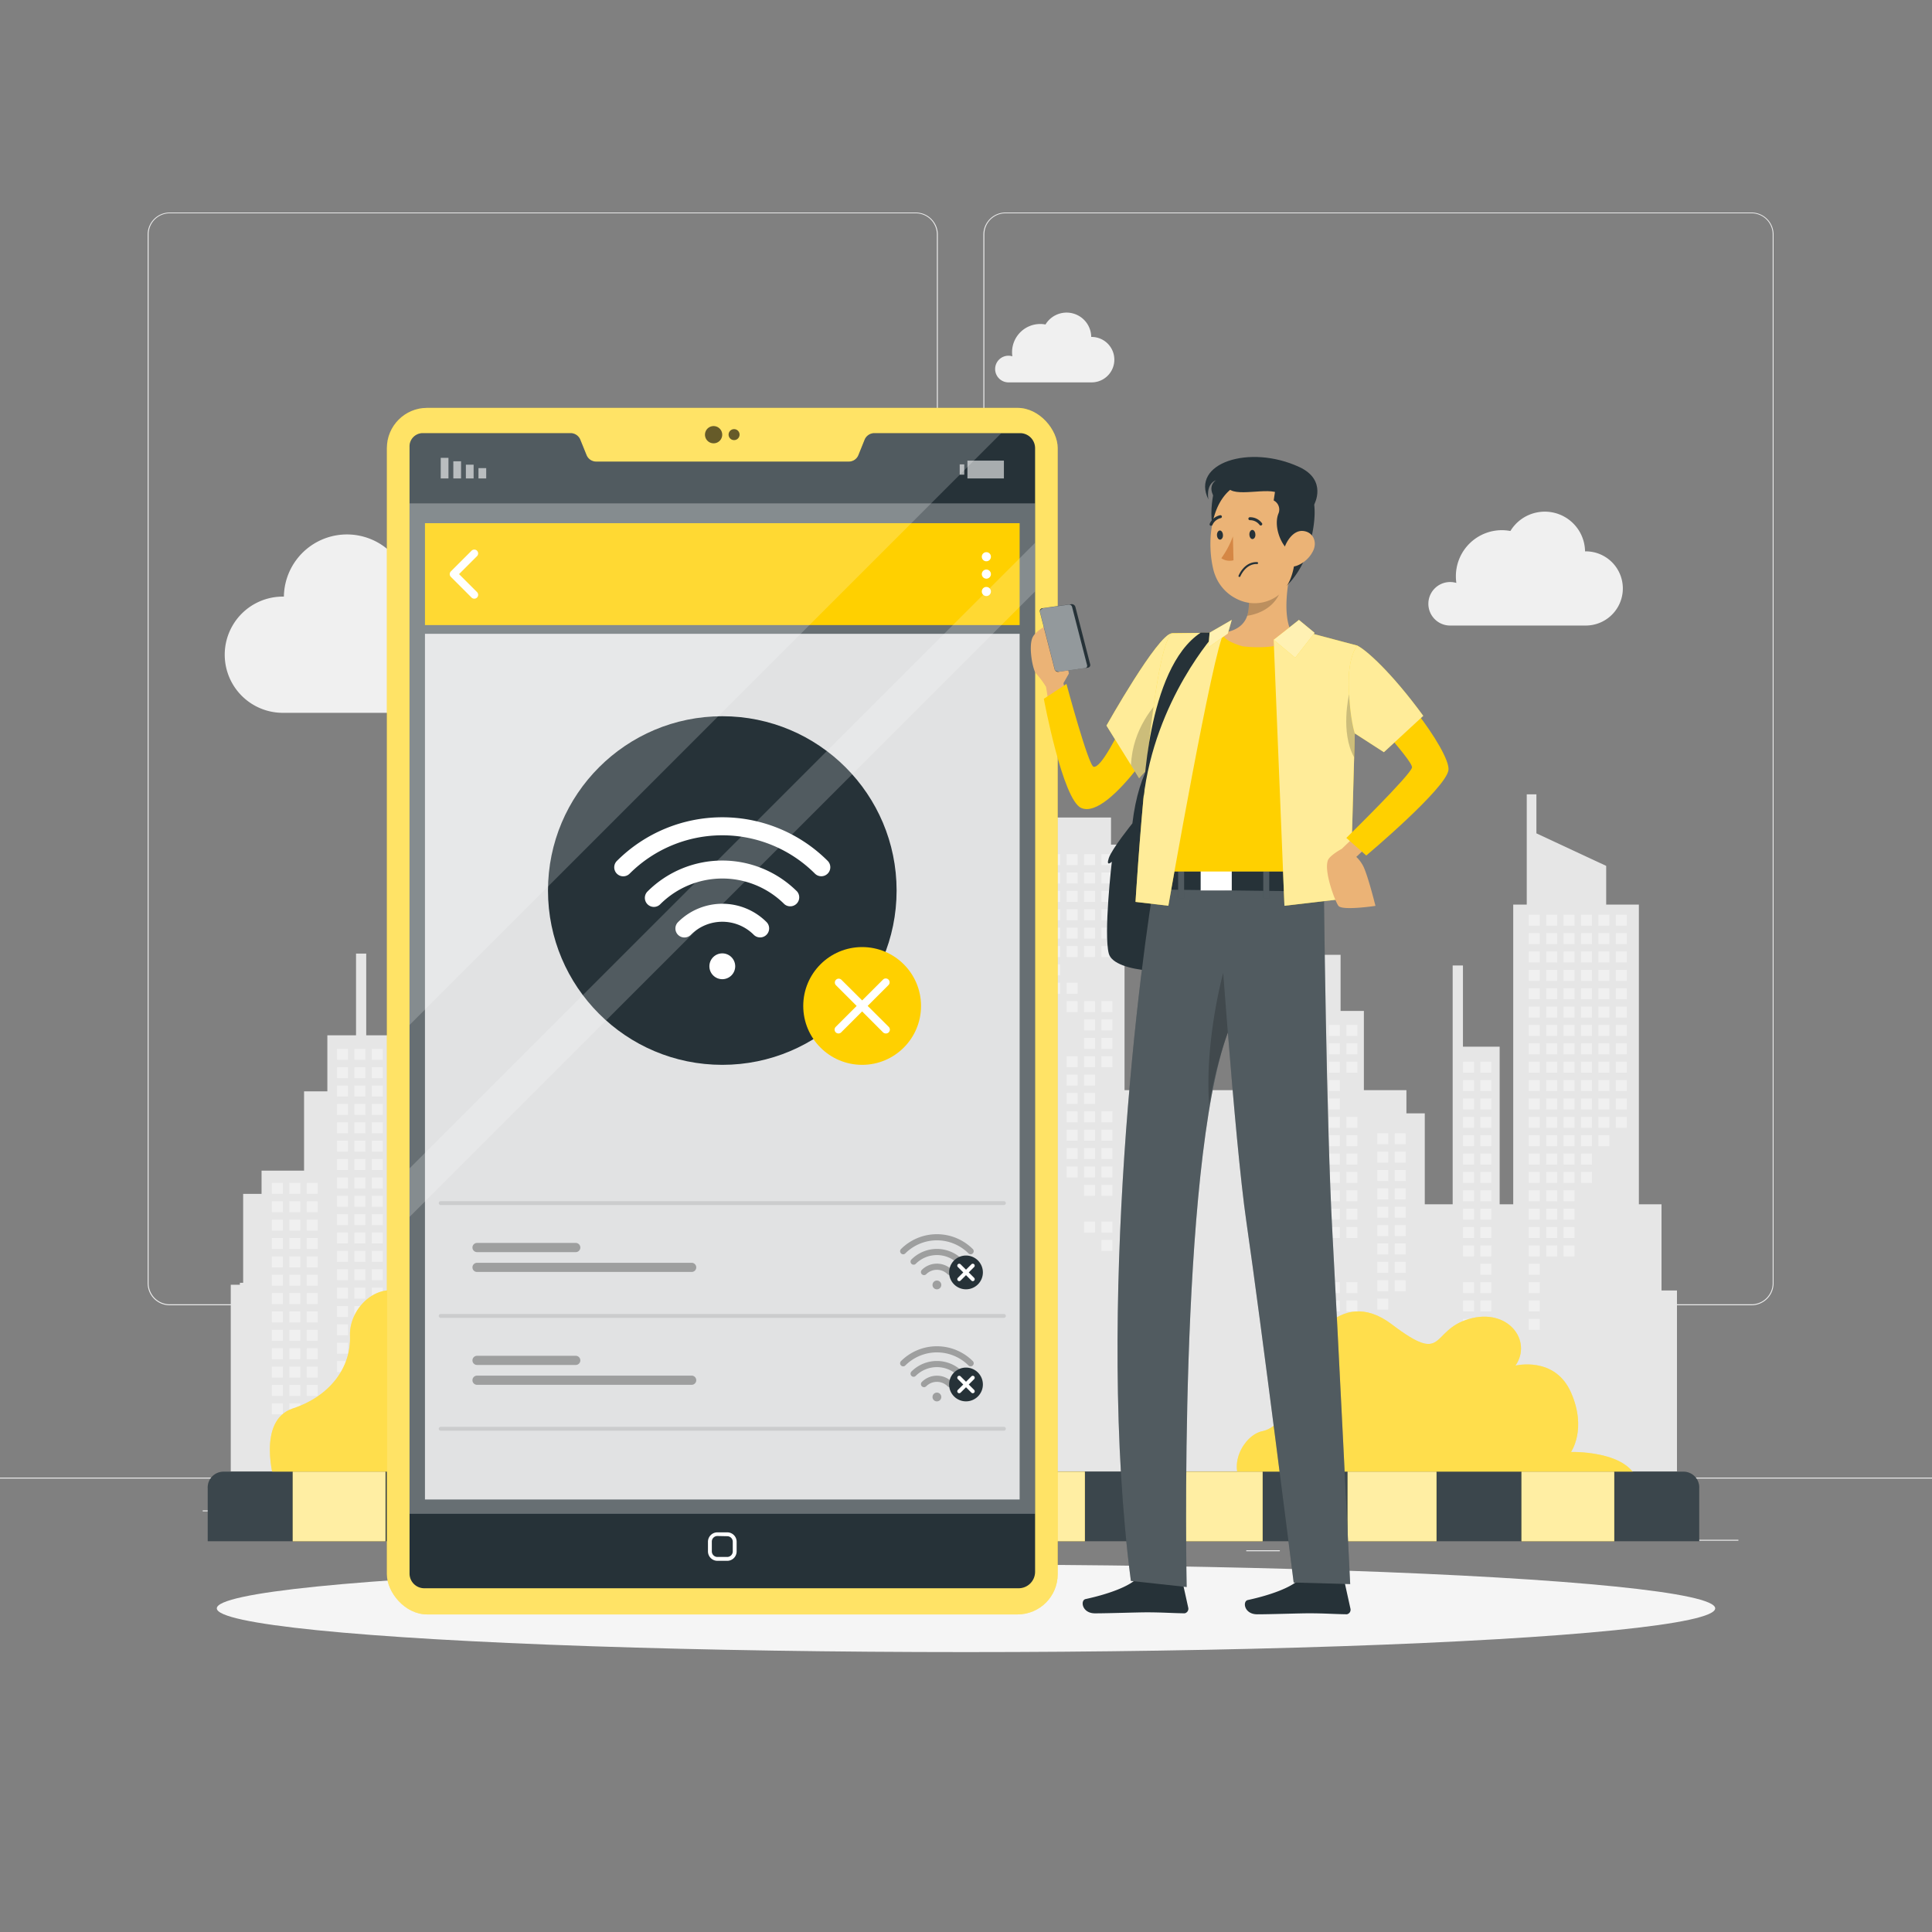 <svg xmlns="http://www.w3.org/2000/svg" viewBox="0 0 500 500"><rect x="0" y="0" width="500" height="500" fill="#808080" stroke="none"/><g id="freepik--background-complete--inject-2"><rect y="382.4" width="500" height="0.25" style="fill:#ebebeb"></rect><rect x="416.78" y="398.49" width="33.12" height="0.25" style="fill:#ebebeb"></rect><rect x="322.53" y="401.21" width="8.69" height="0.25" style="fill:#ebebeb"></rect><rect x="396.59" y="389.21" width="19.19" height="0.25" style="fill:#ebebeb"></rect><rect x="52.46" y="390.89" width="43.19" height="0.25" style="fill:#ebebeb"></rect><rect x="104.56" y="390.89" width="6.33" height="0.25" style="fill:#ebebeb"></rect><rect x="131.47" y="395.11" width="93.68" height="0.25" style="fill:#ebebeb"></rect><path d="M237,337.8H43.91a5.71,5.71,0,0,1-5.7-5.71V60.66A5.71,5.71,0,0,1,43.91,55H237a5.71,5.71,0,0,1,5.71,5.71V332.09A5.71,5.71,0,0,1,237,337.8ZM43.91,55.2a5.46,5.46,0,0,0-5.45,5.46V332.09a5.46,5.46,0,0,0,5.45,5.46H237a5.47,5.47,0,0,0,5.46-5.46V60.66A5.47,5.47,0,0,0,237,55.2Z" style="fill:#ebebeb"></path><path d="M453.31,337.8H260.21a5.72,5.72,0,0,1-5.71-5.71V60.66A5.72,5.72,0,0,1,260.21,55h193.1A5.71,5.71,0,0,1,459,60.66V332.09A5.71,5.71,0,0,1,453.31,337.8ZM260.21,55.2a5.47,5.47,0,0,0-5.46,5.46V332.09a5.47,5.47,0,0,0,5.46,5.46h193.1a5.47,5.47,0,0,0,5.46-5.46V60.66a5.47,5.47,0,0,0-5.46-5.46Z" style="fill:#ebebeb"></path><polygon points="434 380.79 434 333.97 430 333.97 430 311.67 424.14 311.67 424.14 234.1 415.68 234.1 415.68 224.09 397.62 215.67 397.62 205.57 395.12 205.57 395.12 234.1 391.62 234.1 391.62 311.67 388.11 311.67 388.11 270.88 378.61 270.88 378.61 249.86 375.95 249.86 375.95 311.67 368.73 311.67 368.73 288.14 363.98 288.14 363.98 282.14 352.97 282.14 352.97 261.62 346.94 261.62 346.94 247.11 339.53 247.11 339.53 225.97 336.88 225.97 336.88 247.11 329.47 247.11 329.47 261.62 323.44 261.62 323.44 282.14 312.43 282.14 312.43 288.14 307.68 288.14 307.68 311.67 302.04 311.67 302.04 282.14 291.03 282.14 291.03 218.59 287.53 218.59 287.53 211.58 264.01 211.58 264.01 218.59 259 218.59 259 264.62 238.99 264.62 238.99 269.13 231.48 269.13 231.48 272.63 238.99 272.63 238.99 290.65 217.97 290.65 217.97 230.6 213.46 230.6 213.46 217.84 203.71 217.84 203.71 172.55 200.95 172.55 200.95 217.84 193.95 217.84 193.95 230.6 152.87 230.6 152.87 226.4 150.37 226.4 150.37 254.92 146.87 254.92 146.87 255.42 144.76 255.42 144.76 283.94 141.26 283.94 141.26 291.7 133.86 291.7 133.86 270.68 131.21 270.68 131.21 320.73 128.25 320.73 128.25 299.71 125.6 299.71 125.6 332.49 123.98 332.49 123.98 308.97 119.23 308.97 119.23 302.96 108.22 302.96 108.22 282.44 102.19 282.44 102.19 267.93 94.78 267.93 94.78 246.79 92.14 246.79 92.14 267.93 84.72 267.93 84.72 282.44 78.69 282.44 78.69 302.96 67.69 302.96 67.69 308.97 62.93 308.97 62.93 331.99 62.08 331.99 62.08 332.49 59.72 332.49 59.72 380.79 434 380.79" style="fill:#e6e6e6"></polygon><rect x="175.79" y="233.4" width="2.84" height="2.84" style="fill:#f0f0f0"></rect><rect x="175.79" y="238.16" width="2.84" height="2.84" style="fill:#f0f0f0"></rect><rect x="175.79" y="257.17" width="2.84" height="2.84" style="fill:#f0f0f0"></rect><rect x="175.79" y="261.93" width="2.84" height="2.84" style="fill:#f0f0f0"></rect><rect x="175.79" y="266.68" width="2.84" height="2.84" style="fill:#f0f0f0"></rect><rect x="175.79" y="280.94" width="2.84" height="2.84" style="fill:#f0f0f0"></rect><rect x="175.79" y="285.7" width="2.84" height="2.84" style="fill:#f0f0f0"></rect><rect x="180.3" y="252.42" width="2.84" height="2.84" style="fill:#f0f0f0"></rect><rect x="180.3" y="257.17" width="2.84" height="2.84" style="fill:#f0f0f0"></rect><rect x="180.3" y="261.93" width="2.84" height="2.84" style="fill:#f0f0f0"></rect><rect x="180.3" y="266.68" width="2.84" height="2.84" style="fill:#f0f0f0"></rect><rect x="180.3" y="271.43" width="2.84" height="2.84" style="fill:#f0f0f0"></rect><rect x="180.3" y="280.94" width="2.84" height="2.84" style="fill:#f0f0f0"></rect><rect x="180.3" y="285.7" width="2.84" height="2.84" style="fill:#f0f0f0"></rect><rect x="184.8" y="233.4" width="2.84" height="2.84" style="fill:#f0f0f0"></rect><rect x="184.8" y="238.16" width="2.84" height="2.84" style="fill:#f0f0f0"></rect><rect x="184.8" y="242.91" width="2.84" height="2.84" style="fill:#f0f0f0"></rect><rect x="184.8" y="247.66" width="2.84" height="2.84" style="fill:#f0f0f0"></rect><rect x="184.8" y="252.42" width="2.84" height="2.84" style="fill:#f0f0f0"></rect><rect x="184.8" y="257.17" width="2.84" height="2.84" style="fill:#f0f0f0"></rect><rect x="184.8" y="261.93" width="2.84" height="2.84" style="fill:#f0f0f0"></rect><rect x="184.8" y="266.68" width="2.84" height="2.84" style="fill:#f0f0f0"></rect><rect x="184.8" y="271.43" width="2.84" height="2.84" style="fill:#f0f0f0"></rect><rect x="184.8" y="276.19" width="2.84" height="2.84" style="fill:#f0f0f0"></rect><rect x="184.8" y="285.7" width="2.84" height="2.84" style="fill:#f0f0f0"></rect><rect x="189.3" y="233.4" width="2.84" height="2.84" style="fill:#f0f0f0"></rect><rect x="189.3" y="238.16" width="2.84" height="2.84" style="fill:#f0f0f0"></rect><rect x="189.3" y="242.91" width="2.84" height="2.84" style="fill:#f0f0f0"></rect><rect x="189.3" y="247.66" width="2.84" height="2.84" style="fill:#f0f0f0"></rect><rect x="189.3" y="252.42" width="2.84" height="2.84" style="fill:#f0f0f0"></rect><rect x="189.3" y="257.17" width="2.84" height="2.84" style="fill:#f0f0f0"></rect><rect x="189.3" y="261.93" width="2.84" height="2.84" style="fill:#f0f0f0"></rect><rect x="189.3" y="304.71" width="2.84" height="2.84" style="fill:#f0f0f0"></rect><rect x="193.81" y="233.4" width="2.84" height="2.84" style="fill:#f0f0f0"></rect><rect x="193.81" y="238.16" width="2.84" height="2.84" style="fill:#f0f0f0"></rect><rect x="193.81" y="242.91" width="2.84" height="2.84" style="fill:#f0f0f0"></rect><rect x="193.81" y="247.66" width="2.84" height="2.84" style="fill:#f0f0f0"></rect><rect x="193.81" y="252.42" width="2.84" height="2.84" style="fill:#f0f0f0"></rect><rect x="193.81" y="257.17" width="2.84" height="2.84" style="fill:#f0f0f0"></rect><rect x="193.81" y="261.93" width="2.84" height="2.84" style="fill:#f0f0f0"></rect><rect x="193.81" y="266.68" width="2.84" height="2.84" style="fill:#f0f0f0"></rect><rect x="193.81" y="295.2" width="2.84" height="2.84" style="fill:#f0f0f0"></rect><rect x="193.81" y="299.96" width="2.84" height="2.84" style="fill:#f0f0f0"></rect><rect x="193.81" y="304.71" width="2.84" height="2.84" style="fill:#f0f0f0"></rect><rect x="193.81" y="309.47" width="2.84" height="2.84" style="fill:#f0f0f0"></rect><rect x="193.81" y="328.48" width="2.84" height="2.84" style="fill:#f0f0f0"></rect><rect x="198.31" y="233.4" width="2.84" height="2.84" style="fill:#f0f0f0"></rect><rect x="198.31" y="238.16" width="2.84" height="2.84" style="fill:#f0f0f0"></rect><rect x="198.31" y="242.91" width="2.84" height="2.84" style="fill:#f0f0f0"></rect><rect x="198.31" y="247.66" width="2.84" height="2.84" style="fill:#f0f0f0"></rect><rect x="198.31" y="252.42" width="2.84" height="2.84" style="fill:#f0f0f0"></rect><rect x="198.31" y="257.17" width="2.84" height="2.84" style="fill:#f0f0f0"></rect><rect x="198.31" y="261.93" width="2.84" height="2.84" style="fill:#f0f0f0"></rect><rect x="198.31" y="266.68" width="2.84" height="2.84" style="fill:#f0f0f0"></rect><rect x="198.31" y="271.43" width="2.84" height="2.84" style="fill:#f0f0f0"></rect><rect x="198.31" y="276.19" width="2.84" height="2.84" style="fill:#f0f0f0"></rect><rect x="198.31" y="290.45" width="2.84" height="2.84" style="fill:#f0f0f0"></rect><rect x="198.31" y="295.2" width="2.84" height="2.84" style="fill:#f0f0f0"></rect><rect x="198.31" y="299.96" width="2.84" height="2.84" style="fill:#f0f0f0"></rect><rect x="198.31" y="304.71" width="2.84" height="2.84" style="fill:#f0f0f0"></rect><rect x="198.31" y="309.47" width="2.84" height="2.84" style="fill:#f0f0f0"></rect><rect x="198.31" y="328.48" width="2.84" height="2.84" style="fill:#f0f0f0"></rect><rect x="202.81" y="233.4" width="2.84" height="2.84" style="fill:#f0f0f0"></rect><rect x="202.81" y="238.16" width="2.84" height="2.84" style="fill:#f0f0f0"></rect><rect x="202.81" y="242.91" width="2.84" height="2.84" style="fill:#f0f0f0"></rect><rect x="202.81" y="247.66" width="2.84" height="2.84" style="fill:#f0f0f0"></rect><rect x="202.81" y="252.42" width="2.84" height="2.84" style="fill:#f0f0f0"></rect><rect x="202.81" y="257.17" width="2.84" height="2.84" style="fill:#f0f0f0"></rect><rect x="202.81" y="261.93" width="2.84" height="2.84" style="fill:#f0f0f0"></rect><rect x="202.81" y="266.68" width="2.84" height="2.84" style="fill:#f0f0f0"></rect><rect x="202.81" y="271.43" width="2.84" height="2.84" style="fill:#f0f0f0"></rect><rect x="202.81" y="276.19" width="2.84" height="2.84" style="fill:#f0f0f0"></rect><rect x="202.81" y="280.94" width="2.84" height="2.84" style="fill:#f0f0f0"></rect><rect x="202.81" y="285.7" width="2.84" height="2.84" style="fill:#f0f0f0"></rect><rect x="202.81" y="290.45" width="2.84" height="2.84" style="fill:#f0f0f0"></rect><rect x="202.81" y="295.2" width="2.84" height="2.84" style="fill:#f0f0f0"></rect><rect x="202.81" y="299.96" width="2.84" height="2.84" style="fill:#f0f0f0"></rect><rect x="202.81" y="304.71" width="2.84" height="2.84" style="fill:#f0f0f0"></rect><rect x="202.81" y="309.47" width="2.84" height="2.84" style="fill:#f0f0f0"></rect><rect x="202.81" y="314.22" width="2.84" height="2.84" style="fill:#f0f0f0"></rect><rect x="207.32" y="233.4" width="2.84" height="2.84" style="fill:#f0f0f0"></rect><rect x="207.32" y="238.16" width="2.84" height="2.84" style="fill:#f0f0f0"></rect><rect x="207.32" y="242.91" width="2.84" height="2.84" style="fill:#f0f0f0"></rect><rect x="207.32" y="247.66" width="2.84" height="2.84" style="fill:#f0f0f0"></rect><rect x="207.32" y="252.42" width="2.84" height="2.84" style="fill:#f0f0f0"></rect><rect x="207.32" y="257.17" width="2.84" height="2.84" style="fill:#f0f0f0"></rect><rect x="207.32" y="261.93" width="2.84" height="2.84" style="fill:#f0f0f0"></rect><rect x="207.32" y="266.68" width="2.84" height="2.84" style="fill:#f0f0f0"></rect><rect x="207.32" y="271.43" width="2.84" height="2.84" style="fill:#f0f0f0"></rect><rect x="207.32" y="276.19" width="2.84" height="2.84" style="fill:#f0f0f0"></rect><rect x="207.32" y="290.45" width="2.84" height="2.84" style="fill:#f0f0f0"></rect><rect x="207.32" y="295.2" width="2.84" height="2.84" style="fill:#f0f0f0"></rect><rect x="207.32" y="299.96" width="2.84" height="2.84" style="fill:#f0f0f0"></rect><rect x="207.32" y="304.71" width="2.84" height="2.84" style="fill:#f0f0f0"></rect><rect x="211.82" y="233.4" width="2.84" height="2.84" style="fill:#f0f0f0"></rect><rect x="211.82" y="238.16" width="2.84" height="2.84" style="fill:#f0f0f0"></rect><rect x="211.82" y="242.91" width="2.84" height="2.84" style="fill:#f0f0f0"></rect><rect x="211.82" y="247.66" width="2.84" height="2.84" style="fill:#f0f0f0"></rect><rect x="211.82" y="252.42" width="2.84" height="2.84" style="fill:#f0f0f0"></rect><rect x="211.82" y="257.17" width="2.84" height="2.84" style="fill:#f0f0f0"></rect><rect x="211.82" y="261.93" width="2.84" height="2.84" style="fill:#f0f0f0"></rect><rect x="211.82" y="266.68" width="2.84" height="2.84" style="fill:#f0f0f0"></rect><rect x="211.82" y="271.43" width="2.84" height="2.84" style="fill:#f0f0f0"></rect><rect x="211.82" y="276.19" width="2.84" height="2.84" style="fill:#f0f0f0"></rect><rect x="211.82" y="290.45" width="2.84" height="2.84" style="fill:#f0f0f0"></rect><rect x="211.82" y="295.2" width="2.84" height="2.84" style="fill:#f0f0f0"></rect><rect x="211.82" y="299.96" width="2.84" height="2.84" style="fill:#f0f0f0"></rect><rect x="262.53" y="221.06" width="2.84" height="2.84" style="fill:#f0f0f0"></rect><rect x="262.53" y="225.81" width="2.84" height="2.84" style="fill:#f0f0f0"></rect><rect x="262.53" y="230.57" width="2.84" height="2.84" style="fill:#f0f0f0"></rect><rect x="262.53" y="235.32" width="2.84" height="2.84" style="fill:#f0f0f0"></rect><rect x="262.53" y="240.07" width="2.84" height="2.84" style="fill:#f0f0f0"></rect><rect x="262.53" y="244.83" width="2.84" height="2.84" style="fill:#f0f0f0"></rect><rect x="262.53" y="249.58" width="2.84" height="2.84" style="fill:#f0f0f0"></rect><rect x="262.53" y="254.34" width="2.84" height="2.84" style="fill:#f0f0f0"></rect><rect x="262.53" y="268.6" width="2.84" height="2.84" style="fill:#f0f0f0"></rect><rect x="262.53" y="273.35" width="2.84" height="2.84" style="fill:#f0f0f0"></rect><rect x="267.04" y="221.06" width="2.84" height="2.84" style="fill:#f0f0f0"></rect><rect x="267.04" y="225.81" width="2.84" height="2.84" style="fill:#f0f0f0"></rect><rect x="267.04" y="230.57" width="2.84" height="2.84" style="fill:#f0f0f0"></rect><rect x="267.04" y="235.32" width="2.84" height="2.84" style="fill:#f0f0f0"></rect><rect x="267.04" y="240.07" width="2.84" height="2.84" style="fill:#f0f0f0"></rect><rect x="267.04" y="244.83" width="2.84" height="2.84" style="fill:#f0f0f0"></rect><rect x="267.04" y="249.58" width="2.84" height="2.84" style="fill:#f0f0f0"></rect><rect x="267.04" y="254.34" width="2.84" height="2.84" style="fill:#f0f0f0"></rect><rect x="267.04" y="273.35" width="2.84" height="2.84" style="fill:#f0f0f0"></rect><rect x="271.54" y="221.06" width="2.84" height="2.84" style="fill:#f0f0f0"></rect><rect x="271.54" y="225.81" width="2.84" height="2.84" style="fill:#f0f0f0"></rect><rect x="271.54" y="230.57" width="2.84" height="2.84" style="fill:#f0f0f0"></rect><rect x="271.54" y="235.32" width="2.84" height="2.84" style="fill:#f0f0f0"></rect><rect x="271.54" y="240.07" width="2.84" height="2.84" style="fill:#f0f0f0"></rect><rect x="271.54" y="244.83" width="2.84" height="2.84" style="fill:#f0f0f0"></rect><rect x="271.54" y="249.58" width="2.84" height="2.84" style="fill:#f0f0f0"></rect><rect x="271.54" y="254.34" width="2.84" height="2.84" style="fill:#f0f0f0"></rect><rect x="276.04" y="221.06" width="2.84" height="2.84" style="fill:#f0f0f0"></rect><rect x="276.04" y="225.81" width="2.84" height="2.84" style="fill:#f0f0f0"></rect><rect x="276.04" y="230.57" width="2.84" height="2.84" style="fill:#f0f0f0"></rect><rect x="276.04" y="235.32" width="2.84" height="2.84" style="fill:#f0f0f0"></rect><rect x="276.04" y="240.07" width="2.84" height="2.84" style="fill:#f0f0f0"></rect><rect x="276.04" y="244.83" width="2.84" height="2.84" style="fill:#f0f0f0"></rect><rect x="276.04" y="254.34" width="2.84" height="2.84" style="fill:#f0f0f0"></rect><rect x="276.04" y="259.09" width="2.84" height="2.84" style="fill:#f0f0f0"></rect><rect x="276.04" y="273.35" width="2.84" height="2.84" style="fill:#f0f0f0"></rect><rect x="276.04" y="278.11" width="2.84" height="2.84" style="fill:#f0f0f0"></rect><rect x="276.04" y="282.86" width="2.84" height="2.84" style="fill:#f0f0f0"></rect><rect x="276.04" y="287.61" width="2.84" height="2.84" style="fill:#f0f0f0"></rect><rect x="276.04" y="292.37" width="2.84" height="2.84" style="fill:#f0f0f0"></rect><rect x="276.04" y="297.12" width="2.84" height="2.84" style="fill:#f0f0f0"></rect><rect x="276.04" y="301.88" width="2.84" height="2.84" style="fill:#f0f0f0"></rect><rect x="280.55" y="221.06" width="2.84" height="2.84" style="fill:#f0f0f0"></rect><rect x="280.55" y="225.81" width="2.84" height="2.84" style="fill:#f0f0f0"></rect><rect x="280.55" y="230.57" width="2.84" height="2.84" style="fill:#f0f0f0"></rect><rect x="280.55" y="235.32" width="2.84" height="2.84" style="fill:#f0f0f0"></rect><rect x="280.55" y="240.07" width="2.84" height="2.84" style="fill:#f0f0f0"></rect><rect x="280.55" y="244.83" width="2.84" height="2.84" style="fill:#f0f0f0"></rect><rect x="280.55" y="259.09" width="2.84" height="2.84" style="fill:#f0f0f0"></rect><rect x="280.55" y="263.84" width="2.84" height="2.84" style="fill:#f0f0f0"></rect><rect x="280.55" y="268.6" width="2.84" height="2.84" style="fill:#f0f0f0"></rect><rect x="280.55" y="273.35" width="2.84" height="2.84" style="fill:#f0f0f0"></rect><rect x="280.55" y="278.11" width="2.84" height="2.84" style="fill:#f0f0f0"></rect><rect x="280.55" y="282.86" width="2.84" height="2.84" style="fill:#f0f0f0"></rect><rect x="280.55" y="287.61" width="2.84" height="2.84" style="fill:#f0f0f0"></rect><rect x="280.55" y="292.37" width="2.84" height="2.84" style="fill:#f0f0f0"></rect><rect x="280.55" y="297.12" width="2.84" height="2.84" style="fill:#f0f0f0"></rect><rect x="280.55" y="301.88" width="2.84" height="2.84" style="fill:#f0f0f0"></rect><rect x="280.55" y="306.63" width="2.84" height="2.84" style="fill:#f0f0f0"></rect><rect x="280.55" y="316.14" width="2.84" height="2.84" style="fill:#f0f0f0"></rect><rect x="285.05" y="221.06" width="2.84" height="2.84" style="fill:#f0f0f0"></rect><rect x="285.05" y="225.81" width="2.84" height="2.84" style="fill:#f0f0f0"></rect><rect x="285.05" y="230.57" width="2.84" height="2.84" style="fill:#f0f0f0"></rect><rect x="285.05" y="235.32" width="2.84" height="2.84" style="fill:#f0f0f0"></rect><rect x="285.05" y="240.07" width="2.84" height="2.84" style="fill:#f0f0f0"></rect><rect x="285.05" y="244.83" width="2.84" height="2.84" style="fill:#f0f0f0"></rect><rect x="285.05" y="259.09" width="2.84" height="2.84" style="fill:#f0f0f0"></rect><rect x="285.05" y="263.84" width="2.84" height="2.84" style="fill:#f0f0f0"></rect><rect x="285.05" y="268.6" width="2.84" height="2.84" style="fill:#f0f0f0"></rect><rect x="285.05" y="273.35" width="2.84" height="2.84" style="fill:#f0f0f0"></rect><rect x="285.05" y="287.61" width="2.84" height="2.84" style="fill:#f0f0f0"></rect><rect x="285.05" y="292.37" width="2.84" height="2.84" style="fill:#f0f0f0"></rect><rect x="285.05" y="297.12" width="2.84" height="2.84" style="fill:#f0f0f0"></rect><rect x="285.05" y="301.88" width="2.84" height="2.84" style="fill:#f0f0f0"></rect><rect x="285.05" y="306.63" width="2.84" height="2.84" style="fill:#f0f0f0"></rect><rect x="285.05" y="316.14" width="2.84" height="2.84" style="fill:#f0f0f0"></rect><rect x="285.05" y="320.89" width="2.84" height="2.84" style="fill:#f0f0f0"></rect><rect x="325.92" y="265.26" width="2.84" height="2.84" style="fill:#f0f0f0"></rect><rect x="325.92" y="270.02" width="2.84" height="2.84" style="fill:#f0f0f0"></rect><rect x="325.92" y="274.77" width="2.84" height="2.84" style="fill:#f0f0f0"></rect><rect x="325.92" y="279.52" width="2.84" height="2.84" style="fill:#f0f0f0"></rect><rect x="325.92" y="284.28" width="2.84" height="2.84" style="fill:#f0f0f0"></rect><rect x="325.92" y="289.03" width="2.84" height="2.84" style="fill:#f0f0f0"></rect><rect x="325.92" y="293.79" width="2.84" height="2.84" style="fill:#f0f0f0"></rect><rect x="325.92" y="308.05" width="2.84" height="2.84" style="fill:#f0f0f0"></rect><rect x="325.92" y="312.8" width="2.84" height="2.84" style="fill:#f0f0f0"></rect><rect x="325.92" y="317.56" width="2.84" height="2.84" style="fill:#f0f0f0"></rect><rect x="330.42" y="265.26" width="2.84" height="2.84" style="fill:#f0f0f0"></rect><rect x="330.42" y="270.02" width="2.84" height="2.84" style="fill:#f0f0f0"></rect><rect x="330.42" y="274.77" width="2.84" height="2.84" style="fill:#f0f0f0"></rect><rect x="330.42" y="279.52" width="2.84" height="2.84" style="fill:#f0f0f0"></rect><rect x="330.42" y="284.28" width="2.84" height="2.84" style="fill:#f0f0f0"></rect><rect x="330.42" y="289.03" width="2.84" height="2.84" style="fill:#f0f0f0"></rect><rect x="330.42" y="293.79" width="2.84" height="2.84" style="fill:#f0f0f0"></rect><rect x="334.93" y="265.26" width="2.84" height="2.84" style="fill:#f0f0f0"></rect><rect x="334.93" y="270.02" width="2.84" height="2.84" style="fill:#f0f0f0"></rect><rect x="334.93" y="274.77" width="2.84" height="2.84" style="fill:#f0f0f0"></rect><rect x="334.93" y="279.52" width="2.84" height="2.84" style="fill:#f0f0f0"></rect><rect x="334.93" y="284.28" width="2.84" height="2.84" style="fill:#f0f0f0"></rect><rect x="334.93" y="289.03" width="2.84" height="2.84" style="fill:#f0f0f0"></rect><rect x="334.93" y="293.79" width="2.84" height="2.84" style="fill:#f0f0f0"></rect><rect x="339.43" y="265.26" width="2.84" height="2.84" style="fill:#f0f0f0"></rect><rect x="339.43" y="270.02" width="2.84" height="2.84" style="fill:#f0f0f0"></rect><rect x="339.43" y="274.77" width="2.84" height="2.84" style="fill:#f0f0f0"></rect><rect x="339.43" y="279.52" width="2.84" height="2.84" style="fill:#f0f0f0"></rect><rect x="339.43" y="284.28" width="2.84" height="2.84" style="fill:#f0f0f0"></rect><rect x="339.43" y="289.03" width="2.84" height="2.84" style="fill:#f0f0f0"></rect><rect x="339.43" y="293.79" width="2.84" height="2.84" style="fill:#f0f0f0"></rect><rect x="339.43" y="298.54" width="2.84" height="2.84" style="fill:#f0f0f0"></rect><rect x="339.43" y="303.29" width="2.84" height="2.84" style="fill:#f0f0f0"></rect><rect x="339.43" y="308.05" width="2.84" height="2.84" style="fill:#f0f0f0"></rect><rect x="339.43" y="312.8" width="2.84" height="2.84" style="fill:#f0f0f0"></rect><rect x="343.93" y="265.26" width="2.84" height="2.84" style="fill:#f0f0f0"></rect><rect x="343.93" y="270.02" width="2.84" height="2.84" style="fill:#f0f0f0"></rect><rect x="343.93" y="274.77" width="2.84" height="2.84" style="fill:#f0f0f0"></rect><rect x="343.93" y="279.52" width="2.84" height="2.84" style="fill:#f0f0f0"></rect><rect x="343.93" y="284.28" width="2.84" height="2.84" style="fill:#f0f0f0"></rect><rect x="343.93" y="289.03" width="2.84" height="2.84" style="fill:#f0f0f0"></rect><rect x="343.93" y="293.79" width="2.84" height="2.84" style="fill:#f0f0f0"></rect><rect x="343.93" y="298.54" width="2.84" height="2.84" style="fill:#f0f0f0"></rect><rect x="343.93" y="303.29" width="2.84" height="2.84" style="fill:#f0f0f0"></rect><rect x="343.93" y="308.05" width="2.84" height="2.84" style="fill:#f0f0f0"></rect><rect x="343.93" y="312.8" width="2.84" height="2.84" style="fill:#f0f0f0"></rect><rect x="343.93" y="317.56" width="2.84" height="2.84" style="fill:#f0f0f0"></rect><rect x="343.93" y="331.82" width="2.84" height="2.84" style="fill:#f0f0f0"></rect><rect x="343.93" y="336.57" width="2.84" height="2.84" style="fill:#f0f0f0"></rect><rect x="348.44" y="265.26" width="2.84" height="2.84" style="fill:#f0f0f0"></rect><rect x="348.44" y="270.02" width="2.84" height="2.84" style="fill:#f0f0f0"></rect><rect x="348.44" y="274.77" width="2.84" height="2.84" style="fill:#f0f0f0"></rect><rect x="348.44" y="289.03" width="2.84" height="2.84" style="fill:#f0f0f0"></rect><rect x="348.44" y="293.79" width="2.84" height="2.84" style="fill:#f0f0f0"></rect><rect x="348.44" y="298.54" width="2.84" height="2.84" style="fill:#f0f0f0"></rect><rect x="348.44" y="303.29" width="2.84" height="2.84" style="fill:#f0f0f0"></rect><rect x="348.44" y="308.05" width="2.84" height="2.84" style="fill:#f0f0f0"></rect><rect x="348.44" y="312.8" width="2.84" height="2.84" style="fill:#f0f0f0"></rect><rect x="348.44" y="317.56" width="2.84" height="2.84" style="fill:#f0f0f0"></rect><rect x="348.44" y="331.82" width="2.84" height="2.84" style="fill:#f0f0f0"></rect><rect x="348.44" y="336.57" width="2.84" height="2.84" style="fill:#f0f0f0"></rect><rect x="348.44" y="341.33" width="2.84" height="2.84" style="fill:#f0f0f0"></rect><rect x="395.65" y="236.74" width="2.84" height="2.84" style="fill:#f0f0f0"></rect><rect x="395.65" y="241.49" width="2.84" height="2.84" style="fill:#f0f0f0"></rect><rect x="395.65" y="246.25" width="2.84" height="2.84" style="fill:#f0f0f0"></rect><rect x="395.65" y="251" width="2.84" height="2.84" style="fill:#f0f0f0"></rect><rect x="395.65" y="255.75" width="2.84" height="2.84" style="fill:#f0f0f0"></rect><rect x="395.65" y="260.51" width="2.84" height="2.84" style="fill:#f0f0f0"></rect><rect x="395.65" y="265.26" width="2.84" height="2.84" style="fill:#f0f0f0"></rect><rect x="395.65" y="270.02" width="2.84" height="2.84" style="fill:#f0f0f0"></rect><rect x="395.65" y="274.77" width="2.84" height="2.84" style="fill:#f0f0f0"></rect><rect x="395.65" y="279.52" width="2.84" height="2.84" style="fill:#f0f0f0"></rect><rect x="395.65" y="284.28" width="2.84" height="2.84" style="fill:#f0f0f0"></rect><rect x="395.65" y="289.03" width="2.84" height="2.84" style="fill:#f0f0f0"></rect><rect x="395.65" y="293.79" width="2.84" height="2.84" style="fill:#f0f0f0"></rect><rect x="395.65" y="298.54" width="2.84" height="2.84" style="fill:#f0f0f0"></rect><rect x="395.65" y="303.29" width="2.84" height="2.84" style="fill:#f0f0f0"></rect><rect x="395.65" y="308.05" width="2.84" height="2.84" style="fill:#f0f0f0"></rect><rect x="395.65" y="312.8" width="2.84" height="2.84" style="fill:#f0f0f0"></rect><rect x="395.65" y="317.56" width="2.84" height="2.84" style="fill:#f0f0f0"></rect><rect x="395.65" y="322.31" width="2.84" height="2.84" style="fill:#f0f0f0"></rect><rect x="395.65" y="327.06" width="2.84" height="2.84" style="fill:#f0f0f0"></rect><rect x="395.65" y="331.82" width="2.84" height="2.84" style="fill:#f0f0f0"></rect><rect x="395.65" y="336.57" width="2.84" height="2.84" style="fill:#f0f0f0"></rect><rect x="395.65" y="341.33" width="2.84" height="2.84" style="fill:#f0f0f0"></rect><rect x="400.15" y="236.74" width="2.84" height="2.84" style="fill:#f0f0f0"></rect><rect x="400.15" y="241.49" width="2.84" height="2.84" style="fill:#f0f0f0"></rect><rect x="400.15" y="246.25" width="2.84" height="2.84" style="fill:#f0f0f0"></rect><rect x="400.15" y="251" width="2.84" height="2.84" style="fill:#f0f0f0"></rect><rect x="400.15" y="255.75" width="2.84" height="2.84" style="fill:#f0f0f0"></rect><rect x="400.15" y="260.51" width="2.84" height="2.84" style="fill:#f0f0f0"></rect><rect x="400.15" y="265.26" width="2.84" height="2.84" style="fill:#f0f0f0"></rect><rect x="400.15" y="270.02" width="2.84" height="2.84" style="fill:#f0f0f0"></rect><rect x="400.15" y="274.77" width="2.84" height="2.84" style="fill:#f0f0f0"></rect><rect x="400.15" y="279.52" width="2.84" height="2.84" style="fill:#f0f0f0"></rect><rect x="400.15" y="284.28" width="2.84" height="2.84" style="fill:#f0f0f0"></rect><rect x="400.15" y="289.03" width="2.84" height="2.84" style="fill:#f0f0f0"></rect><rect x="400.15" y="293.79" width="2.84" height="2.84" style="fill:#f0f0f0"></rect><rect x="400.15" y="298.54" width="2.84" height="2.84" style="fill:#f0f0f0"></rect><rect x="400.15" y="303.29" width="2.84" height="2.84" style="fill:#f0f0f0"></rect><rect x="400.15" y="308.05" width="2.84" height="2.84" style="fill:#f0f0f0"></rect><rect x="400.15" y="312.8" width="2.84" height="2.84" style="fill:#f0f0f0"></rect><rect x="400.15" y="317.56" width="2.84" height="2.84" style="fill:#f0f0f0"></rect><rect x="400.15" y="322.31" width="2.84" height="2.84" style="fill:#f0f0f0"></rect><rect x="404.65" y="236.74" width="2.84" height="2.84" style="fill:#f0f0f0"></rect><rect x="404.65" y="241.49" width="2.84" height="2.84" style="fill:#f0f0f0"></rect><rect x="404.65" y="246.25" width="2.84" height="2.84" style="fill:#f0f0f0"></rect><rect x="404.65" y="251" width="2.84" height="2.84" style="fill:#f0f0f0"></rect><rect x="404.65" y="255.75" width="2.84" height="2.84" style="fill:#f0f0f0"></rect><rect x="404.65" y="260.51" width="2.84" height="2.84" style="fill:#f0f0f0"></rect><rect x="404.65" y="265.26" width="2.84" height="2.84" style="fill:#f0f0f0"></rect><rect x="404.65" y="270.02" width="2.84" height="2.84" style="fill:#f0f0f0"></rect><rect x="404.65" y="274.77" width="2.84" height="2.84" style="fill:#f0f0f0"></rect><rect x="404.65" y="279.52" width="2.84" height="2.84" style="fill:#f0f0f0"></rect><rect x="404.65" y="284.28" width="2.84" height="2.84" style="fill:#f0f0f0"></rect><rect x="404.65" y="289.03" width="2.84" height="2.84" style="fill:#f0f0f0"></rect><rect x="404.65" y="293.79" width="2.84" height="2.84" style="fill:#f0f0f0"></rect><rect x="404.65" y="298.54" width="2.84" height="2.84" style="fill:#f0f0f0"></rect><rect x="404.65" y="303.29" width="2.84" height="2.84" style="fill:#f0f0f0"></rect><rect x="404.65" y="308.05" width="2.84" height="2.84" style="fill:#f0f0f0"></rect><rect x="404.65" y="312.8" width="2.84" height="2.84" style="fill:#f0f0f0"></rect><rect x="404.65" y="317.56" width="2.84" height="2.84" style="fill:#f0f0f0"></rect><rect x="404.65" y="322.31" width="2.84" height="2.84" style="fill:#f0f0f0"></rect><rect x="409.16" y="236.74" width="2.84" height="2.84" style="fill:#f0f0f0"></rect><rect x="409.16" y="241.49" width="2.84" height="2.84" style="fill:#f0f0f0"></rect><rect x="409.16" y="246.25" width="2.84" height="2.84" style="fill:#f0f0f0"></rect><rect x="409.16" y="251" width="2.84" height="2.84" style="fill:#f0f0f0"></rect><rect x="409.16" y="255.75" width="2.84" height="2.84" style="fill:#f0f0f0"></rect><rect x="409.16" y="260.51" width="2.84" height="2.84" style="fill:#f0f0f0"></rect><rect x="409.16" y="265.26" width="2.84" height="2.84" style="fill:#f0f0f0"></rect><rect x="409.16" y="270.02" width="2.84" height="2.84" style="fill:#f0f0f0"></rect><rect x="409.16" y="274.77" width="2.84" height="2.84" style="fill:#f0f0f0"></rect><rect x="409.16" y="279.52" width="2.84" height="2.84" style="fill:#f0f0f0"></rect><rect x="409.16" y="284.28" width="2.84" height="2.84" style="fill:#f0f0f0"></rect><rect x="409.16" y="289.03" width="2.84" height="2.84" style="fill:#f0f0f0"></rect><rect x="409.16" y="293.79" width="2.84" height="2.84" style="fill:#f0f0f0"></rect><rect x="409.16" y="298.54" width="2.84" height="2.84" style="fill:#f0f0f0"></rect><rect x="409.16" y="303.29" width="2.84" height="2.84" style="fill:#f0f0f0"></rect><rect x="413.66" y="236.74" width="2.84" height="2.84" style="fill:#f0f0f0"></rect><rect x="413.66" y="241.49" width="2.84" height="2.84" style="fill:#f0f0f0"></rect><rect x="413.66" y="246.25" width="2.84" height="2.84" style="fill:#f0f0f0"></rect><rect x="413.66" y="251" width="2.84" height="2.84" style="fill:#f0f0f0"></rect><rect x="413.66" y="255.75" width="2.84" height="2.84" style="fill:#f0f0f0"></rect><rect x="413.66" y="260.51" width="2.84" height="2.84" style="fill:#f0f0f0"></rect><rect x="413.66" y="265.26" width="2.84" height="2.84" style="fill:#f0f0f0"></rect><rect x="413.66" y="270.02" width="2.84" height="2.84" style="fill:#f0f0f0"></rect><rect x="413.66" y="274.77" width="2.84" height="2.84" style="fill:#f0f0f0"></rect><rect x="413.66" y="279.52" width="2.84" height="2.84" style="fill:#f0f0f0"></rect><rect x="413.66" y="284.28" width="2.84" height="2.84" style="fill:#f0f0f0"></rect><rect x="413.66" y="289.03" width="2.84" height="2.84" style="fill:#f0f0f0"></rect><rect x="413.66" y="293.79" width="2.84" height="2.84" style="fill:#f0f0f0"></rect><rect x="418.16" y="236.74" width="2.84" height="2.84" style="fill:#f0f0f0"></rect><rect x="418.16" y="241.49" width="2.84" height="2.84" style="fill:#f0f0f0"></rect><rect x="418.16" y="246.25" width="2.84" height="2.84" style="fill:#f0f0f0"></rect><rect x="418.16" y="251" width="2.84" height="2.84" style="fill:#f0f0f0"></rect><rect x="418.16" y="255.75" width="2.84" height="2.84" style="fill:#f0f0f0"></rect><rect x="418.16" y="260.51" width="2.84" height="2.84" style="fill:#f0f0f0"></rect><rect x="418.16" y="265.26" width="2.84" height="2.84" style="fill:#f0f0f0"></rect><rect x="418.16" y="270.02" width="2.84" height="2.84" style="fill:#f0f0f0"></rect><rect x="418.16" y="274.77" width="2.84" height="2.84" style="fill:#f0f0f0"></rect><rect x="418.16" y="279.52" width="2.84" height="2.84" style="fill:#f0f0f0"></rect><rect x="418.16" y="284.28" width="2.84" height="2.84" style="fill:#f0f0f0"></rect><rect x="418.16" y="289.03" width="2.84" height="2.84" style="fill:#f0f0f0"></rect><rect x="87.22" y="271.43" width="2.84" height="2.84" style="fill:#f0f0f0"></rect><rect x="87.22" y="276.19" width="2.84" height="2.84" style="fill:#f0f0f0"></rect><rect x="87.22" y="280.94" width="2.84" height="2.84" style="fill:#f0f0f0"></rect><rect x="87.22" y="285.7" width="2.84" height="2.84" style="fill:#f0f0f0"></rect><rect x="87.22" y="290.45" width="2.84" height="2.84" style="fill:#f0f0f0"></rect><rect x="87.22" y="295.2" width="2.84" height="2.84" style="fill:#f0f0f0"></rect><rect x="87.22" y="299.96" width="2.84" height="2.84" style="fill:#f0f0f0"></rect><rect x="87.22" y="304.71" width="2.84" height="2.84" style="fill:#f0f0f0"></rect><rect x="87.22" y="309.47" width="2.84" height="2.84" style="fill:#f0f0f0"></rect><rect x="87.22" y="314.22" width="2.84" height="2.84" style="fill:#f0f0f0"></rect><rect x="87.22" y="318.97" width="2.84" height="2.84" style="fill:#f0f0f0"></rect><rect x="87.22" y="323.73" width="2.84" height="2.84" style="fill:#f0f0f0"></rect><rect x="87.22" y="328.48" width="2.84" height="2.84" style="fill:#f0f0f0"></rect><rect x="87.22" y="333.24" width="2.84" height="2.84" style="fill:#f0f0f0"></rect><rect x="87.22" y="337.99" width="2.84" height="2.84" style="fill:#f0f0f0"></rect><rect x="87.22" y="342.74" width="2.84" height="2.84" style="fill:#f0f0f0"></rect><rect x="87.22" y="347.5" width="2.84" height="2.84" style="fill:#f0f0f0"></rect><rect x="87.22" y="352.25" width="2.84" height="2.84" style="fill:#f0f0f0"></rect><rect x="87.22" y="357.01" width="2.84" height="2.84" style="fill:#f0f0f0"></rect><rect x="87.22" y="361.76" width="2.84" height="2.84" style="fill:#f0f0f0"></rect><rect x="91.72" y="271.43" width="2.84" height="2.84" style="fill:#f0f0f0"></rect><rect x="91.72" y="276.19" width="2.84" height="2.84" style="fill:#f0f0f0"></rect><rect x="91.72" y="280.94" width="2.84" height="2.84" style="fill:#f0f0f0"></rect><rect x="91.72" y="285.7" width="2.84" height="2.84" style="fill:#f0f0f0"></rect><rect x="91.72" y="290.45" width="2.84" height="2.84" style="fill:#f0f0f0"></rect><rect x="91.72" y="295.2" width="2.84" height="2.84" style="fill:#f0f0f0"></rect><rect x="91.72" y="299.96" width="2.84" height="2.84" style="fill:#f0f0f0"></rect><rect x="91.72" y="304.71" width="2.84" height="2.84" style="fill:#f0f0f0"></rect><rect x="91.72" y="309.47" width="2.84" height="2.84" style="fill:#f0f0f0"></rect><rect x="91.72" y="314.22" width="2.84" height="2.84" style="fill:#f0f0f0"></rect><rect x="91.72" y="318.97" width="2.84" height="2.84" style="fill:#f0f0f0"></rect><rect x="91.72" y="323.73" width="2.84" height="2.84" style="fill:#f0f0f0"></rect><rect x="91.72" y="328.48" width="2.84" height="2.84" style="fill:#f0f0f0"></rect><rect x="91.72" y="333.24" width="2.84" height="2.84" style="fill:#f0f0f0"></rect><rect x="91.72" y="337.99" width="2.84" height="2.84" style="fill:#f0f0f0"></rect><rect x="91.72" y="342.74" width="2.84" height="2.84" style="fill:#f0f0f0"></rect><rect x="91.72" y="347.5" width="2.84" height="2.84" style="fill:#f0f0f0"></rect><rect x="91.72" y="352.25" width="2.84" height="2.84" style="fill:#f0f0f0"></rect><rect x="96.22" y="271.43" width="2.84" height="2.84" style="fill:#f0f0f0"></rect><rect x="96.22" y="276.19" width="2.84" height="2.84" style="fill:#f0f0f0"></rect><rect x="96.22" y="280.94" width="2.84" height="2.84" style="fill:#f0f0f0"></rect><rect x="96.22" y="285.7" width="2.84" height="2.84" style="fill:#f0f0f0"></rect><rect x="96.22" y="290.45" width="2.84" height="2.84" style="fill:#f0f0f0"></rect><rect x="96.22" y="295.2" width="2.84" height="2.84" style="fill:#f0f0f0"></rect><rect x="96.22" y="299.96" width="2.84" height="2.84" style="fill:#f0f0f0"></rect><rect x="96.22" y="304.71" width="2.84" height="2.84" style="fill:#f0f0f0"></rect><rect x="96.22" y="309.47" width="2.84" height="2.84" style="fill:#f0f0f0"></rect><rect x="96.22" y="314.22" width="2.84" height="2.84" style="fill:#f0f0f0"></rect><rect x="96.22" y="318.97" width="2.84" height="2.84" style="fill:#f0f0f0"></rect><rect x="96.22" y="323.73" width="2.84" height="2.84" style="fill:#f0f0f0"></rect><rect x="96.22" y="328.48" width="2.84" height="2.84" style="fill:#f0f0f0"></rect><rect x="96.22" y="333.24" width="2.84" height="2.84" style="fill:#f0f0f0"></rect><rect x="96.22" y="337.99" width="2.84" height="2.84" style="fill:#f0f0f0"></rect><rect x="96.22" y="342.74" width="2.84" height="2.84" style="fill:#f0f0f0"></rect><rect x="96.22" y="347.5" width="2.84" height="2.84" style="fill:#f0f0f0"></rect><rect x="96.22" y="352.25" width="2.84" height="2.84" style="fill:#f0f0f0"></rect><rect x="70.37" y="306.13" width="2.84" height="2.84" style="fill:#f0f0f0"></rect><rect x="70.37" y="310.88" width="2.84" height="2.84" style="fill:#f0f0f0"></rect><rect x="70.37" y="315.64" width="2.84" height="2.84" style="fill:#f0f0f0"></rect><rect x="70.37" y="320.39" width="2.84" height="2.84" style="fill:#f0f0f0"></rect><rect x="70.37" y="325.15" width="2.84" height="2.84" style="fill:#f0f0f0"></rect><rect x="70.37" y="329.9" width="2.84" height="2.84" style="fill:#f0f0f0"></rect><rect x="70.37" y="334.65" width="2.84" height="2.84" style="fill:#f0f0f0"></rect><rect x="70.37" y="339.41" width="2.84" height="2.84" style="fill:#f0f0f0"></rect><rect x="70.37" y="344.16" width="2.84" height="2.84" style="fill:#f0f0f0"></rect><rect x="70.37" y="348.92" width="2.84" height="2.84" style="fill:#f0f0f0"></rect><rect x="70.37" y="353.67" width="2.84" height="2.84" style="fill:#f0f0f0"></rect><rect x="70.37" y="358.42" width="2.84" height="2.84" style="fill:#f0f0f0"></rect><rect x="70.37" y="363.18" width="2.84" height="2.84" style="fill:#f0f0f0"></rect><rect x="74.87" y="306.13" width="2.84" height="2.84" style="fill:#f0f0f0"></rect><rect x="74.87" y="310.88" width="2.84" height="2.84" style="fill:#f0f0f0"></rect><rect x="74.87" y="315.64" width="2.84" height="2.84" style="fill:#f0f0f0"></rect><rect x="74.87" y="320.39" width="2.84" height="2.84" style="fill:#f0f0f0"></rect><rect x="74.87" y="325.15" width="2.84" height="2.84" style="fill:#f0f0f0"></rect><rect x="74.87" y="329.9" width="2.84" height="2.84" style="fill:#f0f0f0"></rect><rect x="74.87" y="334.65" width="2.84" height="2.84" style="fill:#f0f0f0"></rect><rect x="74.87" y="339.41" width="2.84" height="2.84" style="fill:#f0f0f0"></rect><rect x="74.87" y="344.16" width="2.84" height="2.84" style="fill:#f0f0f0"></rect><rect x="74.87" y="348.92" width="2.84" height="2.84" style="fill:#f0f0f0"></rect><rect x="74.87" y="353.67" width="2.84" height="2.84" style="fill:#f0f0f0"></rect><rect x="74.87" y="358.42" width="2.84" height="2.84" style="fill:#f0f0f0"></rect><rect x="74.87" y="363.18" width="2.84" height="2.84" style="fill:#f0f0f0"></rect><rect x="79.38" y="306.13" width="2.84" height="2.84" style="fill:#f0f0f0"></rect><rect x="79.38" y="310.88" width="2.84" height="2.84" style="fill:#f0f0f0"></rect><rect x="79.38" y="315.64" width="2.84" height="2.84" style="fill:#f0f0f0"></rect><rect x="79.38" y="320.39" width="2.84" height="2.84" style="fill:#f0f0f0"></rect><rect x="79.38" y="325.15" width="2.84" height="2.84" style="fill:#f0f0f0"></rect><rect x="79.38" y="329.9" width="2.84" height="2.84" style="fill:#f0f0f0"></rect><rect x="79.38" y="334.65" width="2.84" height="2.84" style="fill:#f0f0f0"></rect><rect x="79.38" y="339.41" width="2.84" height="2.84" style="fill:#f0f0f0"></rect><rect x="79.38" y="344.16" width="2.84" height="2.84" style="fill:#f0f0f0"></rect><rect x="79.38" y="348.92" width="2.84" height="2.84" style="fill:#f0f0f0"></rect><rect x="79.38" y="353.67" width="2.84" height="2.84" style="fill:#f0f0f0"></rect><rect x="79.38" y="358.42" width="2.84" height="2.84" style="fill:#f0f0f0"></rect><rect x="79.38" y="363.18" width="2.84" height="2.84" style="fill:#f0f0f0"></rect><rect x="79.38" y="367.93" width="2.84" height="2.84" style="fill:#f0f0f0"></rect><rect x="104.4" y="307.55" width="2.84" height="2.84" style="fill:#f0f0f0"></rect><rect x="104.4" y="312.3" width="2.84" height="2.84" style="fill:#f0f0f0"></rect><rect x="104.4" y="317.06" width="2.84" height="2.84" style="fill:#f0f0f0"></rect><rect x="104.4" y="321.81" width="2.84" height="2.84" style="fill:#f0f0f0"></rect><rect x="104.4" y="326.56" width="2.84" height="2.84" style="fill:#f0f0f0"></rect><rect x="104.4" y="331.32" width="2.84" height="2.84" style="fill:#f0f0f0"></rect><rect x="104.4" y="336.07" width="2.84" height="2.84" style="fill:#f0f0f0"></rect><rect x="104.4" y="340.83" width="2.84" height="2.84" style="fill:#f0f0f0"></rect><rect x="104.4" y="345.58" width="2.84" height="2.84" style="fill:#f0f0f0"></rect><rect x="104.4" y="350.33" width="2.84" height="2.84" style="fill:#f0f0f0"></rect><rect x="104.4" y="364.6" width="2.84" height="2.84" style="fill:#f0f0f0"></rect><rect x="108.9" y="307.55" width="2.84" height="2.84" style="fill:#f0f0f0"></rect><rect x="108.9" y="312.3" width="2.84" height="2.84" style="fill:#f0f0f0"></rect><rect x="108.9" y="317.06" width="2.84" height="2.84" style="fill:#f0f0f0"></rect><rect x="108.9" y="321.81" width="2.84" height="2.84" style="fill:#f0f0f0"></rect><rect x="108.9" y="326.56" width="2.84" height="2.84" style="fill:#f0f0f0"></rect><rect x="108.9" y="331.32" width="2.84" height="2.84" style="fill:#f0f0f0"></rect><rect x="108.9" y="336.07" width="2.84" height="2.84" style="fill:#f0f0f0"></rect><rect x="108.9" y="340.83" width="2.84" height="2.84" style="fill:#f0f0f0"></rect><rect x="108.9" y="345.58" width="2.84" height="2.84" style="fill:#f0f0f0"></rect><rect x="108.9" y="359.84" width="2.84" height="2.84" style="fill:#f0f0f0"></rect><rect x="108.9" y="364.6" width="2.84" height="2.84" style="fill:#f0f0f0"></rect><rect x="113.4" y="307.55" width="2.84" height="2.84" style="fill:#f0f0f0"></rect><rect x="113.4" y="312.3" width="2.84" height="2.84" style="fill:#f0f0f0"></rect><rect x="113.4" y="317.06" width="2.84" height="2.84" style="fill:#f0f0f0"></rect><rect x="113.4" y="321.81" width="2.84" height="2.84" style="fill:#f0f0f0"></rect><rect x="113.4" y="326.56" width="2.84" height="2.84" style="fill:#f0f0f0"></rect><rect x="113.4" y="331.32" width="2.84" height="2.84" style="fill:#f0f0f0"></rect><rect x="113.4" y="336.07" width="2.84" height="2.84" style="fill:#f0f0f0"></rect><rect x="113.4" y="340.83" width="2.84" height="2.84" style="fill:#f0f0f0"></rect><rect x="113.4" y="355.09" width="2.84" height="2.84" style="fill:#f0f0f0"></rect><rect x="113.4" y="359.84" width="2.84" height="2.84" style="fill:#f0f0f0"></rect><rect x="113.4" y="364.6" width="2.84" height="2.84" style="fill:#f0f0f0"></rect><rect x="155.27" y="235.32" width="2.84" height="2.84" style="fill:#f0f0f0"></rect><rect x="155.27" y="240.07" width="2.84" height="2.84" style="fill:#f0f0f0"></rect><rect x="155.27" y="244.83" width="2.84" height="2.84" style="fill:#f0f0f0"></rect><rect x="155.27" y="249.58" width="2.84" height="2.84" style="fill:#f0f0f0"></rect><rect x="155.27" y="254.34" width="2.84" height="2.84" style="fill:#f0f0f0"></rect><rect x="155.27" y="259.09" width="2.84" height="2.84" style="fill:#f0f0f0"></rect><rect x="155.27" y="263.84" width="2.84" height="2.84" style="fill:#f0f0f0"></rect><rect x="155.27" y="268.6" width="2.84" height="2.84" style="fill:#f0f0f0"></rect><rect x="155.27" y="273.35" width="2.84" height="2.84" style="fill:#f0f0f0"></rect><rect x="155.27" y="278.11" width="2.84" height="2.84" style="fill:#f0f0f0"></rect><rect x="155.27" y="282.86" width="2.84" height="2.84" style="fill:#f0f0f0"></rect><rect x="155.27" y="287.61" width="2.84" height="2.84" style="fill:#f0f0f0"></rect><rect x="155.27" y="292.37" width="2.84" height="2.84" style="fill:#f0f0f0"></rect><rect x="155.27" y="297.12" width="2.84" height="2.84" style="fill:#f0f0f0"></rect><rect x="155.27" y="301.88" width="2.84" height="2.84" style="fill:#f0f0f0"></rect><rect x="155.27" y="306.63" width="2.84" height="2.84" style="fill:#f0f0f0"></rect><rect x="155.27" y="311.38" width="2.84" height="2.84" style="fill:#f0f0f0"></rect><rect x="155.27" y="320.89" width="2.84" height="2.84" style="fill:#f0f0f0"></rect><rect x="155.27" y="325.65" width="2.84" height="2.84" style="fill:#f0f0f0"></rect><rect x="155.27" y="330.4" width="2.84" height="2.84" style="fill:#f0f0f0"></rect><rect x="155.27" y="335.15" width="2.84" height="2.84" style="fill:#f0f0f0"></rect><rect x="155.27" y="339.91" width="2.84" height="2.84" style="fill:#f0f0f0"></rect><rect x="159.78" y="235.32" width="2.84" height="2.84" style="fill:#f0f0f0"></rect><rect x="159.78" y="240.07" width="2.84" height="2.84" style="fill:#f0f0f0"></rect><rect x="159.78" y="244.83" width="2.84" height="2.84" style="fill:#f0f0f0"></rect><rect x="159.78" y="249.58" width="2.84" height="2.84" style="fill:#f0f0f0"></rect><rect x="159.78" y="254.34" width="2.84" height="2.84" style="fill:#f0f0f0"></rect><rect x="159.78" y="259.09" width="2.84" height="2.84" style="fill:#f0f0f0"></rect><rect x="159.78" y="263.84" width="2.84" height="2.84" style="fill:#f0f0f0"></rect><rect x="159.78" y="268.6" width="2.84" height="2.84" style="fill:#f0f0f0"></rect><rect x="159.78" y="273.35" width="2.84" height="2.84" style="fill:#f0f0f0"></rect><rect x="159.78" y="278.11" width="2.84" height="2.84" style="fill:#f0f0f0"></rect><rect x="159.78" y="282.86" width="2.84" height="2.84" style="fill:#f0f0f0"></rect><rect x="159.78" y="287.61" width="2.84" height="2.84" style="fill:#f0f0f0"></rect><rect x="159.78" y="292.37" width="2.84" height="2.84" style="fill:#f0f0f0"></rect><rect x="159.78" y="297.12" width="2.84" height="2.84" style="fill:#f0f0f0"></rect><rect x="159.78" y="301.88" width="2.84" height="2.84" style="fill:#f0f0f0"></rect><rect x="159.78" y="306.63" width="2.84" height="2.84" style="fill:#f0f0f0"></rect><rect x="159.78" y="335.15" width="2.84" height="2.84" style="fill:#f0f0f0"></rect><rect x="159.78" y="339.91" width="2.84" height="2.84" style="fill:#f0f0f0"></rect><rect x="164.28" y="235.32" width="2.84" height="2.84" style="fill:#f0f0f0"></rect><rect x="164.28" y="240.07" width="2.84" height="2.84" style="fill:#f0f0f0"></rect><rect x="164.28" y="244.83" width="2.84" height="2.84" style="fill:#f0f0f0"></rect><rect x="164.28" y="249.58" width="2.84" height="2.84" style="fill:#f0f0f0"></rect><rect x="164.28" y="254.34" width="2.84" height="2.84" style="fill:#f0f0f0"></rect><rect x="164.28" y="259.09" width="2.84" height="2.84" style="fill:#f0f0f0"></rect><rect x="164.28" y="263.84" width="2.84" height="2.84" style="fill:#f0f0f0"></rect><rect x="164.28" y="268.6" width="2.84" height="2.84" style="fill:#f0f0f0"></rect><rect x="164.28" y="273.35" width="2.84" height="2.84" style="fill:#f0f0f0"></rect><rect x="164.28" y="278.11" width="2.84" height="2.84" style="fill:#f0f0f0"></rect><rect x="164.28" y="282.86" width="2.84" height="2.84" style="fill:#f0f0f0"></rect><rect x="164.28" y="287.61" width="2.84" height="2.84" style="fill:#f0f0f0"></rect><rect x="164.28" y="292.37" width="2.84" height="2.84" style="fill:#f0f0f0"></rect><rect x="164.28" y="297.12" width="2.84" height="2.84" style="fill:#f0f0f0"></rect><rect x="164.28" y="301.88" width="2.84" height="2.84" style="fill:#f0f0f0"></rect><rect x="164.28" y="306.63" width="2.84" height="2.84" style="fill:#f0f0f0"></rect><rect x="164.28" y="316.14" width="2.84" height="2.84" style="fill:#f0f0f0"></rect><rect x="164.28" y="320.89" width="2.84" height="2.84" style="fill:#f0f0f0"></rect><rect x="164.28" y="325.65" width="2.84" height="2.84" style="fill:#f0f0f0"></rect><rect x="164.28" y="330.4" width="2.84" height="2.84" style="fill:#f0f0f0"></rect><rect x="164.28" y="339.91" width="2.84" height="2.84" style="fill:#f0f0f0"></rect><rect x="138.93" y="295.2" width="2.84" height="2.84" style="fill:#f0f0f0"></rect><rect x="138.93" y="299.96" width="2.84" height="2.84" style="fill:#f0f0f0"></rect><rect x="138.93" y="304.71" width="2.84" height="2.84" style="fill:#f0f0f0"></rect><rect x="138.93" y="309.47" width="2.84" height="2.84" style="fill:#f0f0f0"></rect><rect x="138.93" y="314.22" width="2.84" height="2.84" style="fill:#f0f0f0"></rect><rect x="138.93" y="318.97" width="2.84" height="2.84" style="fill:#f0f0f0"></rect><rect x="138.93" y="323.73" width="2.84" height="2.84" style="fill:#f0f0f0"></rect><rect x="138.93" y="333.24" width="2.84" height="2.84" style="fill:#f0f0f0"></rect><rect x="138.93" y="337.99" width="2.84" height="2.84" style="fill:#f0f0f0"></rect><rect x="138.93" y="342.74" width="2.84" height="2.84" style="fill:#f0f0f0"></rect><rect x="138.93" y="347.5" width="2.84" height="2.84" style="fill:#f0f0f0"></rect><rect x="138.93" y="352.25" width="2.84" height="2.84" style="fill:#f0f0f0"></rect><rect x="138.93" y="357.01" width="2.84" height="2.84" style="fill:#f0f0f0"></rect><rect x="138.93" y="361.76" width="2.84" height="2.84" style="fill:#f0f0f0"></rect><rect x="138.93" y="366.51" width="2.84" height="2.84" style="fill:#f0f0f0"></rect><rect x="143.43" y="295.2" width="2.84" height="2.84" style="fill:#f0f0f0"></rect><rect x="143.43" y="299.96" width="2.84" height="2.84" style="fill:#f0f0f0"></rect><rect x="143.43" y="304.71" width="2.84" height="2.84" style="fill:#f0f0f0"></rect><rect x="143.43" y="309.47" width="2.84" height="2.84" style="fill:#f0f0f0"></rect><rect x="143.43" y="314.22" width="2.84" height="2.84" style="fill:#f0f0f0"></rect><rect x="143.43" y="318.97" width="2.84" height="2.84" style="fill:#f0f0f0"></rect><rect x="143.43" y="333.24" width="2.84" height="2.84" style="fill:#f0f0f0"></rect><rect x="143.43" y="337.99" width="2.84" height="2.84" style="fill:#f0f0f0"></rect><rect x="143.43" y="342.74" width="2.84" height="2.84" style="fill:#f0f0f0"></rect><rect x="143.43" y="347.5" width="2.84" height="2.84" style="fill:#f0f0f0"></rect><rect x="143.43" y="352.25" width="2.84" height="2.84" style="fill:#f0f0f0"></rect><rect x="143.43" y="357.01" width="2.84" height="2.84" style="fill:#f0f0f0"></rect><rect x="143.43" y="361.76" width="2.84" height="2.84" style="fill:#f0f0f0"></rect><rect x="143.43" y="366.51" width="2.84" height="2.84" style="fill:#f0f0f0"></rect><rect x="147.93" y="295.2" width="2.84" height="2.84" style="fill:#f0f0f0"></rect><rect x="147.93" y="299.96" width="2.84" height="2.84" style="fill:#f0f0f0"></rect><rect x="147.93" y="304.71" width="2.84" height="2.84" style="fill:#f0f0f0"></rect><rect x="147.93" y="309.47" width="2.84" height="2.84" style="fill:#f0f0f0"></rect><rect x="147.93" y="314.22" width="2.84" height="2.84" style="fill:#f0f0f0"></rect><rect x="147.93" y="318.97" width="2.84" height="2.84" style="fill:#f0f0f0"></rect><rect x="147.93" y="328.48" width="2.84" height="2.84" style="fill:#f0f0f0"></rect><rect x="147.93" y="333.24" width="2.84" height="2.84" style="fill:#f0f0f0"></rect><rect x="147.93" y="337.99" width="2.84" height="2.84" style="fill:#f0f0f0"></rect><rect x="147.93" y="342.74" width="2.84" height="2.84" style="fill:#f0f0f0"></rect><rect x="147.93" y="347.5" width="2.84" height="2.84" style="fill:#f0f0f0"></rect><rect x="147.93" y="352.25" width="2.84" height="2.84" style="fill:#f0f0f0"></rect><rect x="147.93" y="357.01" width="2.84" height="2.84" style="fill:#f0f0f0"></rect><rect x="147.93" y="361.76" width="2.84" height="2.84" style="fill:#f0f0f0"></rect><rect x="147.93" y="366.51" width="2.84" height="2.84" style="fill:#f0f0f0"></rect><rect x="242.85" y="268.6" width="2.84" height="2.84" style="fill:#f0f0f0"></rect><rect x="242.85" y="273.35" width="2.84" height="2.84" style="fill:#f0f0f0"></rect><rect x="242.85" y="278.11" width="2.84" height="2.84" style="fill:#f0f0f0"></rect><rect x="242.85" y="282.86" width="2.84" height="2.84" style="fill:#f0f0f0"></rect><rect x="242.85" y="287.61" width="2.84" height="2.84" style="fill:#f0f0f0"></rect><rect x="242.85" y="292.37" width="2.84" height="2.84" style="fill:#f0f0f0"></rect><rect x="242.85" y="297.12" width="2.84" height="2.84" style="fill:#f0f0f0"></rect><rect x="242.85" y="301.88" width="2.84" height="2.84" style="fill:#f0f0f0"></rect><rect x="242.85" y="306.63" width="2.84" height="2.84" style="fill:#f0f0f0"></rect><rect x="242.85" y="311.38" width="2.84" height="2.84" style="fill:#f0f0f0"></rect><rect x="242.85" y="316.14" width="2.84" height="2.84" style="fill:#f0f0f0"></rect><rect x="242.85" y="320.89" width="2.84" height="2.84" style="fill:#f0f0f0"></rect><rect x="242.85" y="325.65" width="2.84" height="2.84" style="fill:#f0f0f0"></rect><rect x="242.85" y="335.15" width="2.84" height="2.84" style="fill:#f0f0f0"></rect><rect x="242.85" y="339.91" width="2.84" height="2.84" style="fill:#f0f0f0"></rect><rect x="242.85" y="344.66" width="2.84" height="2.84" style="fill:#f0f0f0"></rect><rect x="242.85" y="349.42" width="2.84" height="2.84" style="fill:#f0f0f0"></rect><rect x="242.85" y="358.93" width="2.84" height="2.84" style="fill:#f0f0f0"></rect><rect x="242.85" y="363.68" width="2.84" height="2.84" style="fill:#f0f0f0"></rect><rect x="242.85" y="368.43" width="2.84" height="2.84" style="fill:#f0f0f0"></rect><rect x="247.35" y="268.6" width="2.84" height="2.84" style="fill:#f0f0f0"></rect><rect x="247.35" y="273.35" width="2.84" height="2.84" style="fill:#f0f0f0"></rect><rect x="247.35" y="278.11" width="2.84" height="2.84" style="fill:#f0f0f0"></rect><rect x="247.35" y="282.86" width="2.84" height="2.84" style="fill:#f0f0f0"></rect><rect x="247.35" y="287.61" width="2.84" height="2.84" style="fill:#f0f0f0"></rect><rect x="247.35" y="292.37" width="2.84" height="2.84" style="fill:#f0f0f0"></rect><rect x="247.35" y="297.12" width="2.84" height="2.84" style="fill:#f0f0f0"></rect><rect x="247.35" y="301.88" width="2.84" height="2.84" style="fill:#f0f0f0"></rect><rect x="247.35" y="306.63" width="2.84" height="2.84" style="fill:#f0f0f0"></rect><rect x="247.35" y="311.38" width="2.84" height="2.84" style="fill:#f0f0f0"></rect><rect x="247.35" y="316.14" width="2.84" height="2.84" style="fill:#f0f0f0"></rect><rect x="247.35" y="320.89" width="2.84" height="2.84" style="fill:#f0f0f0"></rect><rect x="247.35" y="325.65" width="2.84" height="2.84" style="fill:#f0f0f0"></rect><rect x="247.35" y="339.91" width="2.84" height="2.84" style="fill:#f0f0f0"></rect><rect x="247.35" y="344.66" width="2.84" height="2.84" style="fill:#f0f0f0"></rect><rect x="247.35" y="354.17" width="2.84" height="2.84" style="fill:#f0f0f0"></rect><rect x="247.35" y="358.93" width="2.84" height="2.84" style="fill:#f0f0f0"></rect><rect x="247.35" y="363.68" width="2.84" height="2.84" style="fill:#f0f0f0"></rect><rect x="247.35" y="368.43" width="2.84" height="2.84" style="fill:#f0f0f0"></rect><rect x="251.86" y="268.6" width="2.84" height="2.84" style="fill:#f0f0f0"></rect><rect x="251.86" y="273.35" width="2.84" height="2.84" style="fill:#f0f0f0"></rect><rect x="251.86" y="278.11" width="2.84" height="2.84" style="fill:#f0f0f0"></rect><rect x="251.86" y="282.86" width="2.84" height="2.84" style="fill:#f0f0f0"></rect><rect x="251.86" y="287.61" width="2.84" height="2.84" style="fill:#f0f0f0"></rect><rect x="251.86" y="292.37" width="2.84" height="2.84" style="fill:#f0f0f0"></rect><rect x="251.86" y="297.12" width="2.84" height="2.84" style="fill:#f0f0f0"></rect><rect x="251.86" y="301.88" width="2.84" height="2.84" style="fill:#f0f0f0"></rect><rect x="251.86" y="306.63" width="2.84" height="2.84" style="fill:#f0f0f0"></rect><rect x="251.86" y="311.38" width="2.84" height="2.84" style="fill:#f0f0f0"></rect><rect x="251.86" y="316.14" width="2.84" height="2.84" style="fill:#f0f0f0"></rect><rect x="251.86" y="320.89" width="2.84" height="2.84" style="fill:#f0f0f0"></rect><rect x="251.86" y="325.65" width="2.84" height="2.84" style="fill:#f0f0f0"></rect><rect x="251.86" y="330.4" width="2.84" height="2.84" style="fill:#f0f0f0"></rect><rect x="251.86" y="339.91" width="2.84" height="2.84" style="fill:#f0f0f0"></rect><rect x="251.86" y="349.42" width="2.84" height="2.84" style="fill:#f0f0f0"></rect><rect x="251.86" y="354.17" width="2.84" height="2.84" style="fill:#f0f0f0"></rect><rect x="251.86" y="358.93" width="2.84" height="2.84" style="fill:#f0f0f0"></rect><rect x="251.86" y="363.68" width="2.84" height="2.84" style="fill:#f0f0f0"></rect><rect x="251.86" y="368.43" width="2.84" height="2.84" style="fill:#f0f0f0"></rect><rect x="224.5" y="295.7" width="2.84" height="2.84" style="fill:#f0f0f0"></rect><rect x="224.5" y="300.46" width="2.84" height="2.84" style="fill:#f0f0f0"></rect><rect x="224.5" y="305.21" width="2.84" height="2.84" style="fill:#f0f0f0"></rect><rect x="224.5" y="309.97" width="2.84" height="2.84" style="fill:#f0f0f0"></rect><rect x="224.5" y="314.72" width="2.84" height="2.84" style="fill:#f0f0f0"></rect><rect x="224.5" y="319.48" width="2.84" height="2.84" style="fill:#f0f0f0"></rect><rect x="224.5" y="333.74" width="2.84" height="2.84" style="fill:#f0f0f0"></rect><rect x="224.5" y="338.49" width="2.84" height="2.84" style="fill:#f0f0f0"></rect><rect x="224.5" y="343.25" width="2.84" height="2.84" style="fill:#f0f0f0"></rect><rect x="224.5" y="348" width="2.84" height="2.84" style="fill:#f0f0f0"></rect><rect x="224.5" y="352.75" width="2.84" height="2.84" style="fill:#f0f0f0"></rect><rect x="224.5" y="357.51" width="2.84" height="2.84" style="fill:#f0f0f0"></rect><rect x="224.5" y="362.26" width="2.84" height="2.84" style="fill:#f0f0f0"></rect><rect x="229" y="295.7" width="2.84" height="2.84" style="fill:#f0f0f0"></rect><rect x="229" y="300.46" width="2.84" height="2.84" style="fill:#f0f0f0"></rect><rect x="229" y="305.21" width="2.84" height="2.84" style="fill:#f0f0f0"></rect><rect x="229" y="309.97" width="2.84" height="2.84" style="fill:#f0f0f0"></rect><rect x="229" y="314.72" width="2.84" height="2.84" style="fill:#f0f0f0"></rect><rect x="229" y="319.48" width="2.84" height="2.84" style="fill:#f0f0f0"></rect><rect x="229" y="333.74" width="2.84" height="2.84" style="fill:#f0f0f0"></rect><rect x="229" y="338.49" width="2.84" height="2.84" style="fill:#f0f0f0"></rect><rect x="229" y="343.25" width="2.84" height="2.84" style="fill:#f0f0f0"></rect><rect x="229" y="348" width="2.84" height="2.84" style="fill:#f0f0f0"></rect><rect x="229" y="352.75" width="2.84" height="2.84" style="fill:#f0f0f0"></rect><rect x="229" y="357.51" width="2.84" height="2.84" style="fill:#f0f0f0"></rect><rect x="229" y="367.02" width="2.84" height="2.84" style="fill:#f0f0f0"></rect><rect x="378.63" y="274.77" width="2.84" height="2.84" style="fill:#f0f0f0"></rect><rect x="378.63" y="279.52" width="2.84" height="2.84" style="fill:#f0f0f0"></rect><rect x="378.63" y="284.28" width="2.84" height="2.84" style="fill:#f0f0f0"></rect><rect x="378.63" y="289.03" width="2.84" height="2.84" style="fill:#f0f0f0"></rect><rect x="378.63" y="293.79" width="2.84" height="2.84" style="fill:#f0f0f0"></rect><rect x="378.63" y="298.54" width="2.84" height="2.84" style="fill:#f0f0f0"></rect><rect x="378.63" y="303.29" width="2.84" height="2.84" style="fill:#f0f0f0"></rect><rect x="378.63" y="308.05" width="2.84" height="2.84" style="fill:#f0f0f0"></rect><rect x="378.63" y="312.8" width="2.84" height="2.84" style="fill:#f0f0f0"></rect><rect x="378.63" y="317.56" width="2.84" height="2.84" style="fill:#f0f0f0"></rect><rect x="378.63" y="322.31" width="2.84" height="2.84" style="fill:#f0f0f0"></rect><rect x="378.63" y="331.82" width="2.84" height="2.84" style="fill:#f0f0f0"></rect><rect x="378.63" y="336.57" width="2.84" height="2.84" style="fill:#f0f0f0"></rect><rect x="378.63" y="341.33" width="2.84" height="2.84" style="fill:#f0f0f0"></rect><rect x="378.63" y="346.08" width="2.84" height="2.84" style="fill:#f0f0f0"></rect><rect x="378.63" y="350.84" width="2.84" height="2.84" style="fill:#f0f0f0"></rect><rect x="378.63" y="355.59" width="2.84" height="2.84" style="fill:#f0f0f0"></rect><rect x="378.63" y="360.34" width="2.84" height="2.84" style="fill:#f0f0f0"></rect><rect x="378.63" y="365.1" width="2.84" height="2.84" style="fill:#f0f0f0"></rect><rect x="383.13" y="274.77" width="2.84" height="2.84" style="fill:#f0f0f0"></rect><rect x="383.13" y="279.52" width="2.84" height="2.84" style="fill:#f0f0f0"></rect><rect x="383.13" y="284.28" width="2.84" height="2.84" style="fill:#f0f0f0"></rect><rect x="383.13" y="289.03" width="2.84" height="2.84" style="fill:#f0f0f0"></rect><rect x="383.13" y="293.79" width="2.84" height="2.84" style="fill:#f0f0f0"></rect><rect x="383.13" y="298.54" width="2.84" height="2.84" style="fill:#f0f0f0"></rect><rect x="383.13" y="303.29" width="2.84" height="2.84" style="fill:#f0f0f0"></rect><rect x="383.13" y="308.05" width="2.84" height="2.84" style="fill:#f0f0f0"></rect><rect x="383.13" y="312.8" width="2.84" height="2.84" style="fill:#f0f0f0"></rect><rect x="383.13" y="317.56" width="2.84" height="2.84" style="fill:#f0f0f0"></rect><rect x="383.13" y="322.31" width="2.84" height="2.84" style="fill:#f0f0f0"></rect><rect x="383.13" y="327.06" width="2.84" height="2.84" style="fill:#f0f0f0"></rect><rect x="383.13" y="331.82" width="2.84" height="2.84" style="fill:#f0f0f0"></rect><rect x="383.13" y="336.57" width="2.84" height="2.84" style="fill:#f0f0f0"></rect><rect x="383.13" y="341.33" width="2.84" height="2.84" style="fill:#f0f0f0"></rect><rect x="383.13" y="346.08" width="2.84" height="2.84" style="fill:#f0f0f0"></rect><rect x="383.13" y="350.84" width="2.84" height="2.84" style="fill:#f0f0f0"></rect><rect x="383.13" y="355.59" width="2.84" height="2.84" style="fill:#f0f0f0"></rect><rect x="383.13" y="360.34" width="2.84" height="2.84" style="fill:#f0f0f0"></rect><rect x="383.13" y="365.1" width="2.84" height="2.84" style="fill:#f0f0f0"></rect><rect x="356.45" y="293.29" width="2.84" height="2.84" style="fill:#f0f0f0"></rect><rect x="356.45" y="298.04" width="2.84" height="2.84" style="fill:#f0f0f0"></rect><rect x="356.45" y="302.79" width="2.84" height="2.84" style="fill:#f0f0f0"></rect><rect x="356.45" y="307.55" width="2.84" height="2.84" style="fill:#f0f0f0"></rect><rect x="356.45" y="312.3" width="2.84" height="2.84" style="fill:#f0f0f0"></rect><rect x="356.45" y="317.06" width="2.84" height="2.84" style="fill:#f0f0f0"></rect><rect x="356.45" y="321.81" width="2.84" height="2.84" style="fill:#f0f0f0"></rect><rect x="356.45" y="326.56" width="2.84" height="2.84" style="fill:#f0f0f0"></rect><rect x="356.45" y="331.32" width="2.84" height="2.84" style="fill:#f0f0f0"></rect><rect x="356.45" y="336.07" width="2.84" height="2.84" style="fill:#f0f0f0"></rect><rect x="360.95" y="293.29" width="2.84" height="2.84" style="fill:#f0f0f0"></rect><rect x="360.95" y="298.04" width="2.84" height="2.84" style="fill:#f0f0f0"></rect><rect x="360.95" y="302.79" width="2.84" height="2.84" style="fill:#f0f0f0"></rect><rect x="360.95" y="307.55" width="2.84" height="2.84" style="fill:#f0f0f0"></rect><rect x="360.95" y="312.3" width="2.84" height="2.84" style="fill:#f0f0f0"></rect><rect x="360.95" y="317.06" width="2.84" height="2.84" style="fill:#f0f0f0"></rect><rect x="360.95" y="321.81" width="2.84" height="2.84" style="fill:#f0f0f0"></rect><rect x="360.95" y="326.56" width="2.84" height="2.84" style="fill:#f0f0f0"></rect><rect x="360.95" y="331.32" width="2.84" height="2.84" style="fill:#f0f0f0"></rect><path d="M137,175.65a8.79,8.79,0,0,0-11.35-8.44,18.67,18.67,0,0,0-21.92-21.06,16.32,16.32,0,0,0-30.26,8.25h-.27a15,15,0,1,0,0,30.08h55.24v0A8.81,8.81,0,0,0,137,175.65Z" style="fill:#f0f0f0"></path><path d="M369.66,156.26a5.63,5.63,0,0,1,5.63-5.63,5.7,5.7,0,0,1,1.61.23,12.22,12.22,0,0,1-.12-1.72,11.92,11.92,0,0,1,11.92-11.93,12.13,12.13,0,0,1,2.19.21,10.42,10.42,0,0,1,19.32,5.27h.18a9.6,9.6,0,1,1,0,19.2H375.13A5.63,5.63,0,0,1,369.66,156.26Z" style="fill:#f0f0f0"></path><path d="M257.54,95.51A3.45,3.45,0,0,1,261,92.06a3.59,3.59,0,0,1,1,.15,7.45,7.45,0,0,1-.08-1.06,7.3,7.3,0,0,1,7.3-7.3,6.72,6.72,0,0,1,1.35.13,6.38,6.38,0,0,1,11.84,3.22h.1a5.88,5.88,0,0,1,0,11.76h-21.6A3.46,3.46,0,0,1,257.54,95.51Z" style="fill:#f0f0f0"></path></g><g id="freepik--Shadow--inject-2"><ellipse id="freepik--path--inject-2" cx="250" cy="416.24" rx="193.89" ry="11.32" style="fill:#f5f5f5"></ellipse></g><g id="freepik--Floor--inject-2"><path d="M71,383.37s-4.69-15.74,4.81-18.87S90.89,354,90.58,345.69s9.68-16.42,17.18-8.62,6.5-6,16.5-9.35,18.47,4.78,15.74,12.21,7.13,12.08,18.94,5.76,24.82,5.18,22.32,14.18-.46,10,7,7,20.85,5.5,16.16,16.5S71,383.37,71,383.37Z" style="fill:#FFD000"></path><path d="M71,383.37s-4.69-15.74,4.81-18.87S90.89,354,90.58,345.69s9.68-16.42,17.18-8.62,6.5-6,16.5-9.35,18.47,4.78,15.74,12.21,7.13,12.08,18.94,5.76,24.82,5.18,22.32,14.18-.46,10,7,7,20.85,5.5,16.16,16.5S71,383.37,71,383.37Z" style="fill:#fff;opacity:0.3;isolation:isolate"></path><path d="M322.26,384.87c-5-5-.5-13.5,4.5-14.5s10-9.8,10.26-15.4,9.24-22.83,23.24-12.19,9.74,1.56,19.87-1.42,16.52,5.61,12.07,12.06c0,0,10.18-2.55,14.37,6.95s0,15.4,0,15.4S425.7,375.2,424,387,322.26,384.87,322.26,384.87Z" style="fill:#FFD000"></path><path d="M322.26,384.87c-5-5-.5-13.5,4.5-14.5s10-9.8,10.26-15.4,9.24-22.83,23.24-12.19,9.74,1.56,19.87-1.42,16.52,5.61,12.07,12.06c0,0,10.18-2.55,14.37,6.95s0,15.4,0,15.4S425.7,375.2,424,387,322.26,384.87,322.26,384.87Z" style="fill:#fff;opacity:0.3;isolation:isolate"></path><path d="M53.76,385.17v13.7h386v-13.7a4.08,4.08,0,0,0-4-4.3H57.8A4.08,4.08,0,0,0,53.76,385.17Z" style="fill:#263238"></path><rect x="393.76" y="380.87" width="24" height="18" style="fill:#FFD000"></rect><rect x="348.76" y="380.87" width="23" height="18" style="fill:#FFD000"></rect><rect x="302.76" y="380.87" width="24" height="18" style="fill:#FFD000"></rect><rect x="257.76" y="380.87" width="23" height="18" style="fill:#FFD000"></rect><rect x="212.76" y="380.87" width="23" height="18" style="fill:#FFD000"></rect><rect x="166.76" y="380.87" width="24" height="18" style="fill:#FFD000"></rect><rect x="121.76" y="380.87" width="23" height="18" style="fill:#FFD000"></rect><rect x="75.76" y="380.87" width="24" height="18" style="fill:#FFD000"></rect><g style="opacity:0.6;isolation:isolate"><rect x="393.76" y="380.87" width="24" height="18" style="fill:#fff"></rect><rect x="348.76" y="380.87" width="23" height="18" style="fill:#fff"></rect><rect x="302.76" y="380.87" width="24" height="18" style="fill:#fff"></rect><rect x="257.76" y="380.87" width="23" height="18" style="fill:#fff"></rect><rect x="212.76" y="380.87" width="23" height="18" style="fill:#fff"></rect><rect x="166.76" y="380.87" width="24" height="18" style="fill:#fff"></rect><rect x="121.76" y="380.87" width="23" height="18" style="fill:#fff"></rect><rect x="75.76" y="380.87" width="24" height="18" style="fill:#fff"></rect></g><path d="M53.76,385.17v13.7h386v-13.7a4.08,4.08,0,0,0-4-4.3H57.8A4.08,4.08,0,0,0,53.76,385.17Z" style="fill:#fff;opacity:0.1;isolation:isolate"></path></g><g id="freepik--Device--inject-2"><rect x="100.13" y="105.56" width="173.6" height="312.25" rx="10.4" style="fill:#FFD000"></rect><rect x="100.13" y="105.56" width="173.6" height="312.25" rx="10.4" style="fill:#fff;opacity:0.4"></rect><path d="M267.88,116V406.79a4.26,4.26,0,0,1-4.32,4.25H109.84a3.81,3.81,0,0,1-3.85-3.9V115.67a3.44,3.44,0,0,1,3.3-3.57h38.43a2.72,2.72,0,0,1,2.48,1.73l1.59,3.92a2.7,2.7,0,0,0,2.47,1.71h65.43a2.67,2.67,0,0,0,2.47-1.68l1.59-3.94a2.73,2.73,0,0,1,2.48-1.74H264.1A3.89,3.89,0,0,1,267.88,116Z" style="fill:#263238"></path><rect x="105.99" y="130.27" width="161.89" height="261.5" style="fill:#fff;opacity:0.3;isolation:isolate"></rect><rect x="123.83" y="121.16" width="2" height="2.67" transform="translate(249.66 244.98) rotate(180)" style="fill:#fff;opacity:0.6;isolation:isolate"></rect><rect x="120.57" y="120.27" width="2" height="3.56" transform="translate(243.14 244.09) rotate(180)" style="fill:#fff;opacity:0.6;isolation:isolate"></rect><rect x="117.31" y="119.38" width="2" height="4.44" transform="translate(236.63 243.2) rotate(180)" style="fill:#fff;opacity:0.6;isolation:isolate"></rect><rect x="114.05" y="118.49" width="2" height="5.33" transform="translate(230.11 242.31) rotate(180)" style="fill:#fff;opacity:0.6;isolation:isolate"></rect><rect x="248.37" y="120.18" width="1.18" height="2.67" style="fill:#fff;opacity:0.6;isolation:isolate"></rect><rect x="250.37" y="119.21" width="9.44" height="4.61" transform="translate(510.18 243.03) rotate(180)" style="fill:#fff;opacity:0.6;isolation:isolate"></rect><rect x="109.98" y="135.4" width="153.9" height="26.37" style="fill:#FFD000;isolation:isolate"></rect><rect x="109.98" y="164.03" width="153.9" height="224.04" style="fill:#fff;opacity:0.8;isolation:isolate"></rect><g style="opacity:0.1;isolation:isolate"><path d="M259.81,341.06H114.05a.5.5,0,0,1,0-1H259.81a.5.5,0,0,1,0,1Z"></path></g><path d="M149,324.05H123.46a1.19,1.19,0,0,1-1.19-1.19h0a1.19,1.19,0,0,1,1.19-1.19H149a1.19,1.19,0,0,1,1.19,1.19h0A1.19,1.19,0,0,1,149,324.05Z" style="opacity:0.3;isolation:isolate"></path><path d="M179,329.18H123.46a1.18,1.18,0,0,1-1.19-1.18h0a1.19,1.19,0,0,1,1.19-1.19H179a1.19,1.19,0,0,1,1.19,1.19h0A1.18,1.18,0,0,1,179,329.18Z" style="opacity:0.3;isolation:isolate"></path><g style="opacity:0.1;isolation:isolate"><path d="M259.81,370.26H114.05a.5.5,0,0,1-.5-.5.51.51,0,0,1,.5-.5H259.81a.5.5,0,0,1,.5.5A.5.5,0,0,1,259.81,370.26Z"></path></g><path d="M149,353.25H123.46a1.18,1.18,0,0,1-1.19-1.18h0a1.19,1.19,0,0,1,1.19-1.19H149a1.19,1.19,0,0,1,1.19,1.19h0A1.18,1.18,0,0,1,149,353.25Z" style="opacity:0.3;isolation:isolate"></path><path d="M179,358.39H123.46a1.19,1.19,0,0,1-1.19-1.19h0a1.19,1.19,0,0,1,1.19-1.19H179a1.19,1.19,0,0,1,1.19,1.19h0A1.19,1.19,0,0,1,179,358.39Z" style="opacity:0.3;isolation:isolate"></path><path d="M188.21,403.94h-2.55a2.45,2.45,0,0,1-2.44-2.44V399a2.44,2.44,0,0,1,2.44-2.43h2.55a2.43,2.43,0,0,1,2.43,2.43v2.55A2.44,2.44,0,0,1,188.21,403.94Zm-2.55-6.42a1.44,1.44,0,0,0-1.44,1.43v2.55a1.45,1.45,0,0,0,1.44,1.44h2.55a1.44,1.44,0,0,0,1.43-1.44V399a1.43,1.43,0,0,0-1.43-1.43Z" style="fill:#fff"></path><path d="M186.91,112.49a2.23,2.23,0,1,1-2.23-2.22A2.23,2.23,0,0,1,186.91,112.49Z" style="opacity:0.6;isolation:isolate"></path><path d="M191.4,112.49a1.42,1.42,0,1,1-1.42-1.43A1.42,1.42,0,0,1,191.4,112.49Z" style="opacity:0.6;isolation:isolate"></path><circle cx="186.93" cy="230.47" r="45.11" style="fill:#263238"></circle><path d="M161.31,226.79a2.33,2.33,0,0,1-1.64-4,38.59,38.59,0,0,1,54.53,0,2.33,2.33,0,1,1-3.3,3.3,33.93,33.93,0,0,0-47.94,0A2.33,2.33,0,0,1,161.31,226.79Z" style="fill:#fff"></path><path d="M169.23,234.71a2.34,2.34,0,0,1-1.65-4,27.4,27.4,0,0,1,38.7,0A2.33,2.33,0,0,1,203,234a22.73,22.73,0,0,0-32.11,0A2.32,2.32,0,0,1,169.23,234.71Z" style="fill:#fff"></path><path d="M177.15,242.62a2.33,2.33,0,0,1-1.65-4,16.19,16.19,0,0,1,22.87,0,2.33,2.33,0,0,1-3.3,3.3,11.5,11.5,0,0,0-16.27,0A2.37,2.37,0,0,1,177.15,242.62Z" style="fill:#fff"></path><path d="M189.29,247.71a3.34,3.34,0,1,1-4.72,0A3.34,3.34,0,0,1,189.29,247.71Z" style="fill:#fff"></path><path d="M122.75,154.94a1,1,0,0,1-.71-.29l-5.36-5.36a1,1,0,0,1-.29-.71,1,1,0,0,1,.29-.7l5.36-5.36a1,1,0,0,1,1.41,0,1,1,0,0,1,0,1.41l-4.65,4.65,4.65,4.65a1,1,0,0,1,0,1.42A1,1,0,0,1,122.75,154.94Z" style="fill:#fff"></path><path d="M256.45,144.08a1.18,1.18,0,1,1-1.18-1.18A1.18,1.18,0,0,1,256.45,144.08Z" style="fill:#fff"></path><path d="M256.45,148.58a1.18,1.18,0,1,1-1.18-1.18A1.18,1.18,0,0,1,256.45,148.58Z" style="fill:#fff"></path><path d="M256.45,153.08a1.18,1.18,0,1,1-1.18-1.18A1.18,1.18,0,0,1,256.45,153.08Z" style="fill:#fff"></path><circle cx="223.12" cy="260.34" r="15.24" style="fill:#FFD000;isolation:isolate"></circle><path d="M229.24,267.46a1,1,0,0,1-.71-.29L216.3,254.93a1,1,0,0,1,1.41-1.41L230,265.75a1,1,0,0,1,0,1.42A1,1,0,0,1,229.24,267.46Z" style="fill:#fff"></path><path d="M217,267.46a1,1,0,0,1-.71-1.71l12.23-12.23a1,1,0,0,1,1.42,0,1,1,0,0,1,0,1.41l-12.24,12.24A1,1,0,0,1,217,267.46Z" style="fill:#fff"></path><g style="opacity:0.1;isolation:isolate"><path d="M259.81,311.86H114.05a.51.51,0,0,1-.5-.5.5.5,0,0,1,.5-.5H259.81a.5.5,0,0,1,.5.5A.5.5,0,0,1,259.81,311.86Z"></path></g><g style="opacity:0.3;isolation:isolate"><path d="M233.74,324.61a.8.8,0,0,1-.56-1.36,13.16,13.16,0,0,1,18.58,0,.79.79,0,0,1-1.12,1.12,11.58,11.58,0,0,0-16.34,0A.76.76,0,0,1,233.74,324.61Z"></path><path d="M236.44,327.3a.76.76,0,0,1-.56-.23.79.79,0,0,1,0-1.12,9.32,9.32,0,0,1,13.18,0,.79.79,0,0,1-1.12,1.12,7.75,7.75,0,0,0-10.94,0A.76.76,0,0,1,236.44,327.3Z"></path><path d="M239.14,330a.83.83,0,0,1-.57-.23.8.8,0,0,1,0-1.13,5.53,5.53,0,0,1,7.8,0,.8.8,0,0,1-1.13,1.13,3.91,3.91,0,0,0-5.54,0A.82.82,0,0,1,239.14,330Z"></path><circle cx="242.47" cy="332.54" r="1.14"></circle></g><path d="M254.37,329.31a4.37,4.37,0,1,1-4.37-4.38A4.37,4.37,0,0,1,254.37,329.31Z" style="fill:#263238"></path><path d="M251.75,331.56a.5.5,0,0,1-.35-.15l-3.51-3.51a.5.5,0,0,1,0-.7.5.5,0,0,1,.71,0l3.51,3.51a.5.5,0,0,1,0,.7A.51.51,0,0,1,251.75,331.56Z" style="fill:#fff"></path><path d="M248.25,331.56a.51.51,0,0,1-.36-.15.5.5,0,0,1,0-.7l3.51-3.51a.5.5,0,0,1,.71,0,.5.5,0,0,1,0,.7l-3.51,3.51A.5.5,0,0,1,248.25,331.56Z" style="fill:#fff"></path><g style="opacity:0.3;isolation:isolate"><path d="M233.74,353.61a.82.82,0,0,1-.56-.23.8.8,0,0,1,0-1.13,13.16,13.16,0,0,1,18.58,0,.8.8,0,0,1,0,1.13.79.79,0,0,1-1.12,0,11.56,11.56,0,0,0-16.34,0A.79.79,0,0,1,233.74,353.61Z"></path><path d="M236.44,356.31a.77.77,0,0,1-.56-.24.79.79,0,0,1,0-1.12,9.32,9.32,0,0,1,13.18,0,.79.79,0,0,1-1.12,1.12,7.75,7.75,0,0,0-10.94,0A.77.77,0,0,1,236.44,356.31Z"></path><path d="M239.14,359a.83.83,0,0,1-.57-.23.79.79,0,0,1,0-1.12,5.5,5.5,0,0,1,7.8,0,.79.79,0,0,1,0,1.12.8.8,0,0,1-1.13,0,3.91,3.91,0,0,0-5.54,0A.82.82,0,0,1,239.14,359Z"></path><circle cx="242.47" cy="361.54" r="1.14"></circle></g><path d="M254.37,358.31a4.37,4.37,0,1,1-4.37-4.38A4.37,4.37,0,0,1,254.37,358.31Z" style="fill:#263238"></path><path d="M251.75,360.56a.54.54,0,0,1-.35-.14l-3.51-3.51a.51.51,0,0,1,0-.71.5.5,0,0,1,.71,0l3.51,3.51a.51.51,0,0,1,0,.71A.54.54,0,0,1,251.75,360.56Z" style="fill:#fff"></path><path d="M248.25,360.56a.54.54,0,0,1-.36-.14.51.51,0,0,1,0-.71l3.51-3.51a.5.5,0,0,1,.71,0,.51.51,0,0,1,0,.71l-3.51,3.51A.54.54,0,0,1,248.25,360.56Z" style="fill:#fff"></path><path d="M259.14,112.1,106,265.25V115.67a3.44,3.44,0,0,1,3.3-3.57h38.43a2.72,2.72,0,0,1,2.48,1.73l1.59,3.92a2.7,2.7,0,0,0,2.47,1.71h65.43a2.67,2.67,0,0,0,2.47-1.68l1.59-3.94a2.73,2.73,0,0,1,2.48-1.74Z" style="fill:#fff;opacity:0.2;isolation:isolate"></path><polygon points="267.88 140.49 267.88 153.06 105.99 314.94 105.99 302.38 267.88 140.49" style="fill:#fff;opacity:0.2;isolation:isolate"></polygon></g><g id="freepik--Character--inject-2"><g id="freepik--group--inject-2"><path d="M293.06,213.09s-5.32,6.59-6.11,9,.79.92.79.92-2.16,18.64-.78,23.79,18.78,5.66,23.73,2.84,12.3-56.83,8-60.79S296.39,185.14,293.06,213.09Z" style="fill:#263238"></path><path d="M271.72,184.08l-1-6.31a24.19,24.19,0,0,0-2.57-3.46c-.79-.67-2-6.59-1-9.17s6.72-4.63,6.72-4.63l2.76,13.8-1.41,2.49,1.12,5.21Z" style="fill:#ebb376"></path><path d="M304.9,166.17c-6.51.91-17.9,32.75-21.86,32.28C281.71,198.29,276,177,276,177l-5.86,3.85S275,207,279.82,209.1c7.62,3.35,23.54-23.35,23.54-23.35Z" style="fill:#FFD000"></path><path d="M303.25,163.9c-3.65.29-16.9,23.88-16.9,23.88l8.45,13.6,5-5.54Z" style="fill:#FFD000"></path><path d="M303.25,163.9l-1.7,15.78-1.75,16.16-5,5.54L292.7,198l-6.35-10.21S299.6,164.19,303.25,163.9Z" style="fill:#fff;opacity:0.6;isolation:isolate"></path><path d="M301.55,179.68l-1.75,16.16-5,5.54L292.7,198C293.09,188.67,298.67,182.34,301.55,179.68Z" style="opacity:0.2;isolation:isolate"></path><path d="M282.14,171.93a.69.69,0,0,1-.58.86l-7.62,1.07a.89.89,0,0,1-1-.65l-3.81-14.8a.77.77,0,0,1,.57-1l7.62-1.06a1,1,0,0,1,1,.75Z" style="fill:#263238"></path><path d="M277.47,157.15l3.85,14.94a.58.58,0,0,1-.5.8l-6.46.91c-.43.06-1.26-.07-1.37-.49l-3.86-15c-.1-.42.59-.87,1-.93l6.46-.9A.79.79,0,0,1,277.47,157.15Z" style="fill:#fff;opacity:0.5"></path><path d="M337.3,408.53h9.9a.74.74,0,0,1,.7.56l1.6,7.26a1.19,1.19,0,0,1-.92,1.42,1.24,1.24,0,0,1-.27,0c-3.2-.05-5.53-.25-9.56-.25-2.47,0-9.95.26-13.37.26s-3.86-3.38-2.46-3.69c6.28-1.37,11-3.26,13-5.07A2,2,0,0,1,337.3,408.53Z" style="fill:#263238"></path><path d="M295.32,408.27h9.9a.74.74,0,0,1,.7.56l1.6,7.26a1.2,1.2,0,0,1-.92,1.43l-.27,0c-3.2-.05-5.53-.25-9.56-.25-2.47,0-9.95.26-13.37.26s-3.86-3.38-2.46-3.69c6.28-1.37,11-3.26,13-5.07A2,2,0,0,1,295.32,408.27Z" style="fill:#263238"></path><path d="M342.55,225H299.3c-4.11,22.46-15.87,113.33-6.63,184.14l14.44,1.58S304.84,302,317.77,267.2c1.48,18.59,3.25,38.38,4.78,48.91,3.77,25.91,12.25,93.45,12.25,93.45l14.63.4s-3.2-65.51-4.61-91C343.28,291.33,342.61,230.71,342.55,225Z" style="fill:#263238"></path><path d="M342.55,225H299.3c-4.11,22.46-15.87,113.33-6.63,184.14l14.44,1.58S304.84,302,317.77,267.2c1.48,18.59,3.25,38.38,4.78,48.91,3.77,25.91,12.25,93.45,12.25,93.45l14.63.4s-3.2-65.51-4.61-91C343.28,291.33,342.61,230.71,342.55,225Z" style="fill:#fff;opacity:0.2;isolation:isolate"></path><path d="M317.76,267.2a117,117,0,0,0-4.83,18.71c-1.21-16.55,3.63-34.1,3.63-34.1Z" style="opacity:0.2;isolation:isolate"></path><polygon points="298.94 225.55 342.48 225.55 342.48 230.74 298.38 230.2 298.94 225.55" style="fill:#263238"></polygon><rect x="326.93" y="223.22" width="1.55" height="9.2" style="fill:#263238"></rect><rect x="304.9" y="223.22" width="1.55" height="9.2" style="fill:#263238"></rect><rect x="310.73" y="224.65" width="8.05" height="5.8" style="fill:#fff"></rect><rect x="326.93" y="223.22" width="1.55" height="9.2" style="fill:#fff;opacity:0.2;isolation:isolate"></rect><rect x="304.9" y="223.22" width="1.55" height="9.2" style="fill:#fff;opacity:0.2;isolation:isolate"></rect><path d="M303.25,163.9s27.51-1.06,48,3.18c0,0-9.05,37.27-8.71,58.47H298.94S296.11,185.78,303.25,163.9Z" style="fill:#FFD000"></path><path d="M335.19,165c-3.95,3.59-13.62,2.26-13.62,2.26s-6.05-1.65-4.78-3.54c3.56-.59,5.28-2.25,6-4.38a10.43,10.43,0,0,0,.36-4.06,22,22,0,0,0-.3-2.27l12-8.86C333.24,150,331.33,160.78,335.19,165Z" style="fill:#ebb376"></path><path d="M332.05,149.8c-.48,7.18-6.38,9.16-9.26,9.56a10.43,10.43,0,0,0,.36-4.06Z" style="opacity:0.2;isolation:isolate"></path><path d="M314.56,125.57s-3.34,10.8,1.89,15.93,8.31-15.44,8.31-15.44Z" style="fill:#263238"></path><path d="M332.16,152.83a10.13,10.13,0,0,1-12.1,2.16,11.26,11.26,0,0,1-5.59-6.15,10.16,10.16,0,0,1-.38-1.14c-1.87-7.18-1-19.13,6.79-22.49a11,11,0,0,1,15.38,10.68C336,143.92,336.15,148.65,332.16,152.83Z" style="fill:#ebb376"></path><path d="M324.89,138.31c.06.65-.31,1.19-.75,1.2s-.78-.52-.8-1.17.33-1.19.75-1.2S324.87,137.65,324.89,138.31Z" style="fill:#263238"></path><path d="M316.5,138.46c.06.65-.33,1.19-.75,1.2s-.78-.52-.8-1.17.33-1.19.75-1.2S316.49,137.84,316.5,138.46Z" style="fill:#263238"></path><path d="M319.08,138.81a23.49,23.49,0,0,1-3,5.66,3.78,3.78,0,0,0,3.15.52Z" style="fill:#d58745"></path><path d="M326.36,136a.43.43,0,0,1-.38-.15,3.08,3.08,0,0,0-2.48-1.23.38.38,0,1,1-.07-.76h0a3.78,3.78,0,0,1,3.15,1.52.36.36,0,0,1-.05.53h0Z" style="fill:#263238"></path><path d="M313.5,136.05a.37.37,0,0,1-.23,0,.39.39,0,0,1-.2-.5h0a3.79,3.79,0,0,1,2.72-2.21.38.38,0,0,1,.43.32h0a.38.38,0,0,1-.32.43h0a3.12,3.12,0,0,0-2.13,1.79A.4.4,0,0,1,313.5,136.05Z" style="fill:#263238"></path><path d="M330.16,126l-.53,3.52a2.64,2.64,0,0,1,1.24,3.36c-1.23,3,.33,7.61,2.57,9.51,0,0,.1-1.28,1.18-.95s.6,7-1.61,10.19a23.36,23.36,0,0,0,5.84-10.44c1.86-6.48,1.67-11.27.4-13.83Z" style="fill:#263238"></path><path d="M339.9,142.41a7.69,7.69,0,0,1-4.3,4c-2.53.9-4-1.31-3.44-3.79.49-2.21,2.39-5.4,5-5.21S340.92,140.14,339.9,142.41Z" style="fill:#ebb376"></path><path d="M320.77,149.31l-.09,0a.24.24,0,0,1-.14-.32s1.39-3.64,4.8-3.52a.25.25,0,0,1,.25.25.24.24,0,0,1-.26.25c-3-.1-4.31,3.17-4.33,3.2A.25.25,0,0,1,320.77,149.31Z" style="fill:#263238"></path><path d="M317.64,126c1.5,3.05,10.84-.18,13.42,1.8s9.05,2.77,9.05,2.77,3.49-6.3-3.84-9.7c-12.93-6-28.2-1-23.53,8.39,0,0-.83-3.93,2-5,0,0-2.69,1.5-.12,5Z" style="fill:#263238"></path><polygon points="335.19 162.81 329.63 165.57 332.41 234.41 349.44 232.42 351.26 167.07 335.19 162.81" style="fill:#FFD000"></polygon><polygon points="351.26 167.08 350.8 183.67 350.45 195.95 349.43 232.42 332.41 234.41 329.63 165.58 335.19 162.81 351.26 167.08" style="fill:#fff;opacity:0.6;isolation:isolate"></polygon><polygon points="329.63 165.57 336.16 160.43 340.22 163.78 335.19 170.22 329.63 165.57" style="fill:#FFD000"></polygon><polygon points="329.63 165.57 336.16 160.43 340.22 163.78 335.19 170.22 329.63 165.57" style="fill:#fff;opacity:0.7;isolation:isolate"></polygon><path d="M316.79,163.74c-2.75,3.81-14.42,70.67-14.42,70.67l-8.5-1s3.93-65.06,9.38-69.52Z" style="fill:#FFD000"></path><path d="M316.79,163.74c-2.75,3.81-14.42,70.67-14.42,70.67l-8.5-1s3.93-65.06,9.38-69.52Z" style="fill:#fff;opacity:0.6;isolation:isolate"></path><path d="M295.92,206.66s.7-33.61,14.81-42.92h4S298.83,181,295.92,206.66Z" style="fill:#263238"></path><polygon points="318.78 160.43 313.04 163.74 312.74 167.52 317.76 163.98 318.78 160.43" style="fill:#FFD000"></polygon><polygon points="318.78 160.43 313.04 163.74 312.74 167.52 317.76 163.98 318.78 160.43" style="fill:#fff;opacity:0.7;isolation:isolate"></polygon><path d="M351.26,215.82l-4,3.85s-3.15,1.7-3.61,3c-1.08,3,2,10.86,2.74,11.77,1,1.29,9.58,0,9.58,0s-2.07-8.35-3.27-10.48a9,9,0,0,0-1.69-2.2l3.77-3.54Z" style="fill:#ebb376"></path><path d="M350.8,183.67,350.45,196c-3.64-6.54-1.31-16.27-1.31-16.27S349.85,181.32,350.8,183.67Z" style="opacity:0.2;isolation:isolate"></path><path d="M353.21,172.29c5.93.49,22.26,22.25,21.65,27s-21.27,22.12-21.27,22.12l-5.16-4.56s16.77-16.41,17-18.24-14.63-17.7-14.63-17.7Z" style="fill:#FFD000"></path><path d="M351.26,167.08c2.15,1,8.77,6.8,17.08,18.18l-10.19,9.41-7.53-4.86s-1.27-3.66-1.56-11.87S351.26,167.08,351.26,167.08Z" style="fill:#FFD000"></path><path d="M351.26,167.08c2.15,1,8.77,6.8,17.08,18.18l-10.19,9.41-7.53-4.86s-1.27-3.66-1.56-11.87S351.26,167.08,351.26,167.08Z" style="fill:#fff;opacity:0.6;isolation:isolate"></path></g></g></svg>